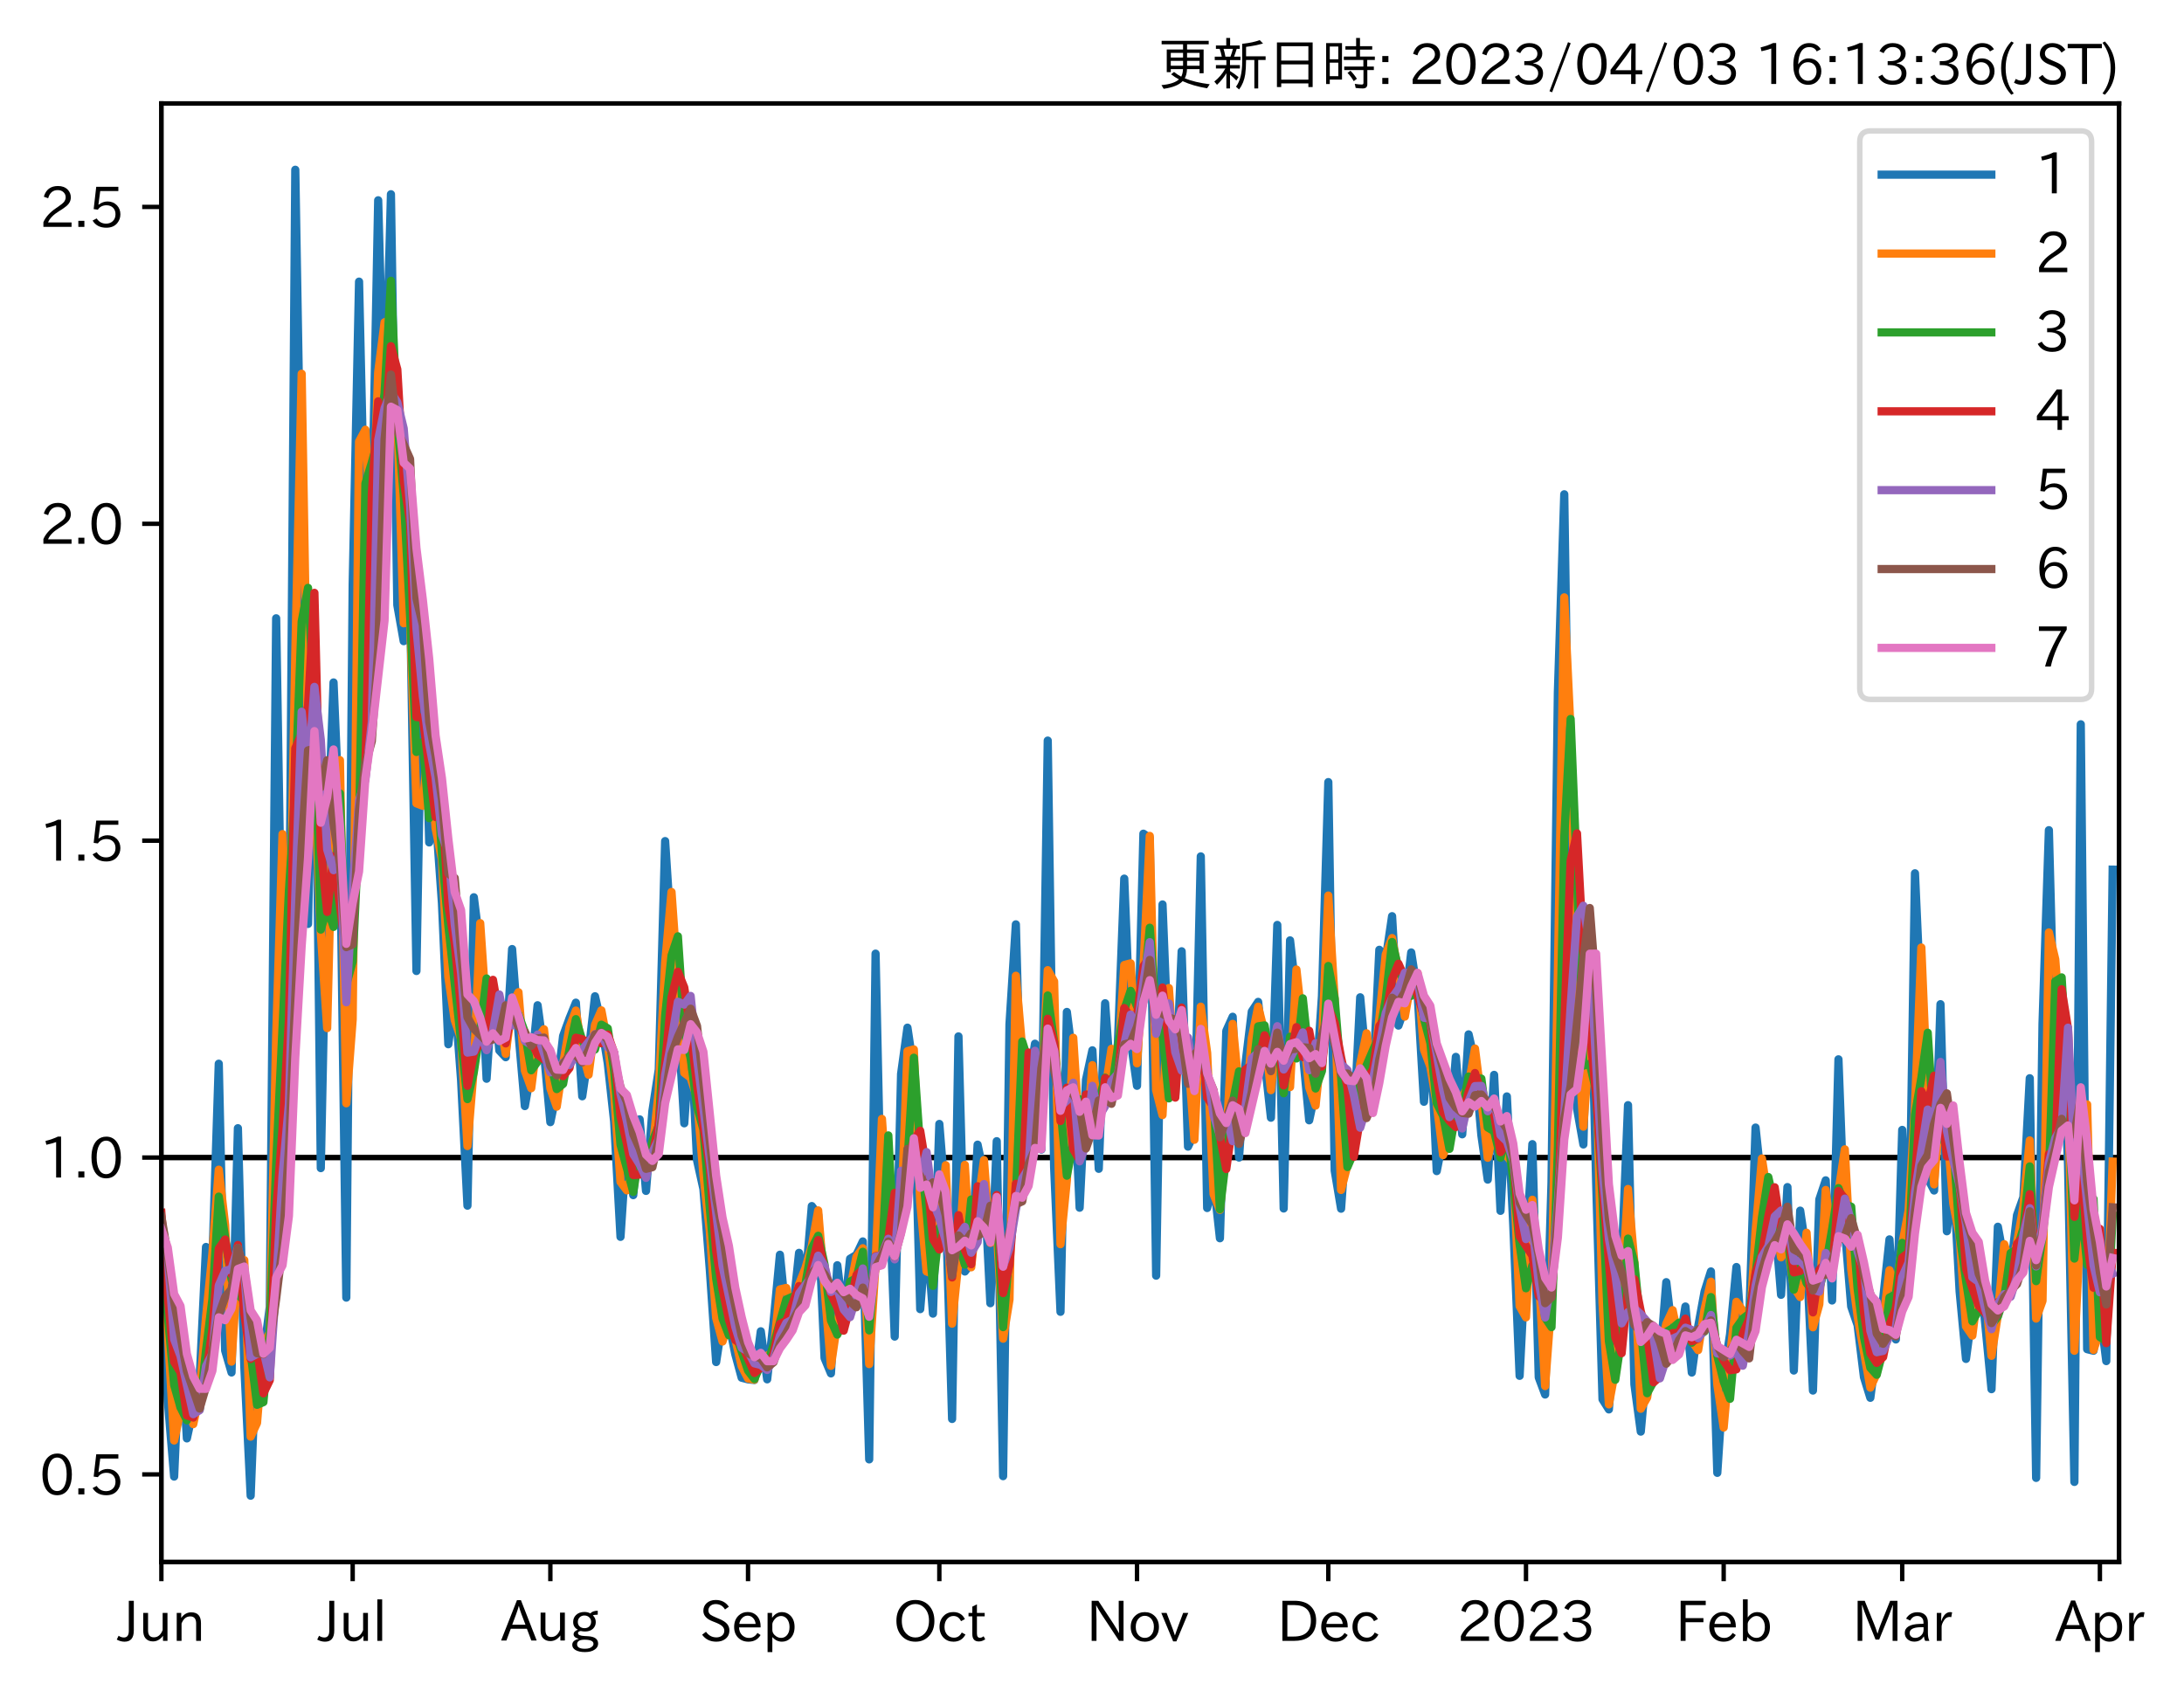 <?xml version="1.0" encoding="utf-8" standalone="no"?>
<!DOCTYPE svg PUBLIC "-//W3C//DTD SVG 1.1//EN"
  "http://www.w3.org/Graphics/SVG/1.1/DTD/svg11.dtd">
<svg xmlns:xlink="http://www.w3.org/1999/xlink" width="398.411pt" height="308.582pt" viewBox="0 0 398.411 308.582" xmlns="http://www.w3.org/2000/svg" version="1.1">
 <defs>
  <style type="text/css">*{stroke-linejoin: round; stroke-linecap: butt}</style>
 </defs>
 <g id="figure_1">
  <g id="patch_1">
   <path d="M 0 308.582 
L 398.411 308.582 
L 398.411 0 
L 0 0 
z
" style="fill: #ffffff"/>
  </g>
  <g id="axes_1">
   <g id="patch_2">
    <path d="M 29.439 284.991 
L 386.559 284.991 
L 386.559 18.879 
L 29.439 18.879 
z
" style="fill: #ffffff"/>
   </g>
   <g id="line2d_1">
    <path d="M 29.439 211.199 
L 386.559 211.199 
" clip-path="url(#p53f29f3cee)" style="fill: none; stroke: #000000; stroke-linecap: square"/>
   </g>
   <g id="matplotlib.axis_1">
    <g id="xtick_1">
     <g id="line2d_2">
      <defs>
       <path id="m0b2e5f72a7" d="M 0 0 
L 0 3.5 
" style="stroke: #000000; stroke-width: 0.8"/>
      </defs>
      <g>
       <use xlink:href="#m0b2e5f72a7" x="29.439" y="284.991" style="stroke: #000000; stroke-width: 0.8"/>
      </g>
     </g>
     <g id="text_1">
      <!-- Jun -->
      <g transform="translate(21.499 299.482) scale(0.1 -0.1)">
       <defs>
        <path id="IPAexGothic-4a" d="M 1819 4634 
L 1819 1234 
Q 1819 -31 763 -31 
Q 303 -31 -125 209 
L 84 644 
Q 378 447 694 447 
Q 1250 447 1250 1203 
L 1250 4634 
L 1819 4634 
z
" transform="scale(0.016)"/>
        <path id="IPAexGothic-75" d="M 3284 63 
L 2772 63 
L 2772 644 
Q 2300 0 1625 0 
Q 1072 0 763 375 
Q 519 678 519 1241 
L 519 3250 
L 1069 3250 
L 1069 1259 
Q 1069 466 1734 466 
Q 2406 466 2734 1291 
L 2734 3250 
L 3284 3250 
L 3284 63 
z
" transform="scale(0.016)"/>
        <path id="IPAexGothic-6e" d="M 3328 63 
L 2778 63 
L 2778 2041 
Q 2778 2853 2106 2853 
Q 1428 2853 1113 2041 
L 1113 63 
L 563 63 
L 563 3250 
L 1075 3250 
L 1075 2675 
Q 1525 3316 2222 3316 
Q 3328 3316 3328 2072 
L 3328 63 
z
" transform="scale(0.016)"/>
       </defs>
       <use xlink:href="#IPAexGothic-4a"/>
       <use xlink:href="#IPAexGothic-75" x="37.988"/>
       <use xlink:href="#IPAexGothic-6e" x="98.389"/>
      </g>
     </g>
    </g>
    <g id="xtick_2">
     <g id="line2d_3">
      <g>
       <use xlink:href="#m0b2e5f72a7" x="64.337" y="284.991" style="stroke: #000000; stroke-width: 0.8"/>
      </g>
     </g>
     <g id="text_2">
      <!-- Jul -->
      <g transform="translate(58.067 299.482) scale(0.1 -0.1)">
       <defs>
        <path id="IPAexGothic-6c" d="M 1131 63 
L 581 63 
L 581 4794 
L 1131 4794 
L 1131 63 
z
" transform="scale(0.016)"/>
       </defs>
       <use xlink:href="#IPAexGothic-4a"/>
       <use xlink:href="#IPAexGothic-75" x="37.988"/>
       <use xlink:href="#IPAexGothic-6c" x="98.389"/>
      </g>
     </g>
    </g>
    <g id="xtick_3">
     <g id="line2d_4">
      <g>
       <use xlink:href="#m0b2e5f72a7" x="100.398" y="284.991" style="stroke: #000000; stroke-width: 0.8"/>
      </g>
     </g>
     <g id="text_3">
      <!-- Aug -->
      <g transform="translate(91.416 299.424) scale(0.1 -0.1)">
       <defs>
        <path id="IPAexGothic-41" d="M 4056 63 
L 3444 63 
L 2938 1409 
L 1100 1409 
L 603 63 
L -6 63 
L 1806 4666 
L 2259 4666 
L 4056 63 
z
M 2778 1863 
L 2316 3078 
Q 2125 3588 2028 4000 
L 2009 4000 
Q 1897 3563 1716 3078 
L 1263 1863 
L 2778 1863 
z
" transform="scale(0.016)"/>
        <path id="IPAexGothic-67" d="M 1331 1150 
Q 1006 1122 1006 900 
Q 1006 613 1763 575 
L 2131 556 
Q 3303 497 3303 -294 
Q 3303 -700 2925 -959 
Q 2519 -1253 1794 -1253 
Q 1138 -1253 738 -1028 
Q 353 -809 353 -428 
Q 353 84 1075 247 
L 1075 269 
Q 506 413 506 778 
Q 506 1116 994 1297 
Q 456 1575 456 2181 
Q 456 2650 769 2963 
Q 1128 3322 1738 3322 
Q 2125 3322 2422 3153 
Q 2650 3453 3259 3463 
L 3259 3013 
Q 2838 3003 2703 2938 
Q 3034 2613 3034 2169 
Q 3034 1728 2734 1425 
Q 2400 1094 1813 1094 
Q 1563 1094 1331 1150 
z
M 1734 2919 
Q 1409 2919 1197 2706 
Q 988 2497 988 2181 
Q 988 1872 1184 1684 
Q 1397 1472 1756 1472 
Q 2094 1472 2297 1678 
Q 2503 1881 2503 2203 
Q 2503 2497 2297 2700 
Q 2081 2919 1734 2919 
z
M 1753 159 
Q 903 159 903 -366 
Q 903 -875 1800 -875 
Q 2378 -875 2638 -606 
Q 2772 -481 2772 -313 
Q 2772 159 1753 159 
z
" transform="scale(0.016)"/>
       </defs>
       <use xlink:href="#IPAexGothic-41"/>
       <use xlink:href="#IPAexGothic-75" x="63.721"/>
       <use xlink:href="#IPAexGothic-67" x="124.121"/>
      </g>
     </g>
    </g>
    <g id="xtick_4">
     <g id="line2d_5">
      <g>
       <use xlink:href="#m0b2e5f72a7" x="136.459" y="284.991" style="stroke: #000000; stroke-width: 0.8"/>
      </g>
     </g>
     <g id="text_4">
      <!-- Sep -->
      <g transform="translate(127.584 299.482) scale(0.1 -0.1)">
       <defs>
        <path id="IPAexGothic-53" d="M 2919 3641 
Q 2563 4259 1853 4259 
Q 1453 4259 1213 4009 
Q 1028 3803 1028 3534 
Q 1028 3238 1266 3047 
Q 1444 2913 1984 2688 
L 2200 2597 
Q 2925 2306 3191 1953 
Q 3422 1644 3422 1259 
Q 3422 644 2969 288 
Q 2559 -31 1931 -31 
Q 881 -31 313 766 
L 753 1100 
Q 1203 459 1938 459 
Q 2288 459 2534 625 
Q 2841 847 2841 1216 
Q 2841 1503 2616 1728 
Q 2375 1959 1728 2206 
L 1541 2278 
Q 453 2694 453 3481 
Q 453 4006 806 4347 
Q 1203 4725 1863 4725 
Q 2841 4725 3359 3956 
L 2919 3641 
z
" transform="scale(0.016)"/>
        <path id="IPAexGothic-65" d="M 863 1594 
Q 891 1041 1209 722 
Q 1534 397 1997 397 
Q 2606 397 2963 966 
L 3322 728 
Q 2869 -31 1931 -31 
Q 1222 -31 766 422 
Q 306 884 306 1641 
Q 306 2444 788 2925 
Q 1216 3353 1856 3353 
Q 2459 3353 2866 2956 
Q 3322 2494 3322 1722 
L 3322 1594 
L 863 1594 
z
M 2756 1997 
Q 2709 2431 2450 2681 
Q 2194 2938 1844 2938 
Q 1438 2938 1150 2591 
Q 953 2356 894 1997 
L 2756 1997 
z
" transform="scale(0.016)"/>
        <path id="IPAexGothic-70" d="M 1075 2688 
Q 1525 3341 2206 3341 
Q 2769 3341 3172 2938 
Q 3641 2469 3641 1644 
Q 3641 841 3178 372 
Q 2775 -31 2200 -31 
Q 1569 -31 1106 497 
L 1106 -1216 
L 563 -1216 
L 563 3250 
L 1075 3250 
L 1075 2688 
z
M 1106 1950 
L 1106 1291 
Q 1106 897 1516 600 
Q 1791 403 2106 403 
Q 2469 403 2725 659 
Q 3066 997 3066 1631 
Q 3066 2200 2784 2559 
Q 2503 2900 2100 2900 
Q 1656 2900 1338 2484 
Q 1106 2184 1106 1950 
z
" transform="scale(0.016)"/>
       </defs>
       <use xlink:href="#IPAexGothic-53"/>
       <use xlink:href="#IPAexGothic-65" x="58.496"/>
       <use xlink:href="#IPAexGothic-70" x="115.381"/>
      </g>
     </g>
    </g>
    <g id="xtick_5">
     <g id="line2d_6">
      <g>
       <use xlink:href="#m0b2e5f72a7" x="171.356" y="284.991" style="stroke: #000000; stroke-width: 0.8"/>
      </g>
     </g>
     <g id="text_5">
      <!-- Oct -->
      <g transform="translate(162.921 299.482) scale(0.1 -0.1)">
       <defs>
        <path id="IPAexGothic-4f" d="M 2541 4725 
Q 3456 4725 4044 4138 
Q 4709 3472 4709 2331 
Q 4709 1219 4031 550 
Q 3450 -31 2541 -31 
Q 1638 -31 1056 550 
Q 378 1219 378 2356 
Q 378 3469 1044 4138 
Q 1631 4725 2541 4725 
z
M 2541 4266 
Q 1953 4266 1531 3844 
Q 994 3303 994 2350 
Q 994 1391 1531 863 
Q 1947 447 2541 447 
Q 3131 447 3556 863 
Q 4094 1400 4094 2375 
Q 4094 3297 3550 3844 
Q 3138 4266 2541 4266 
z
" transform="scale(0.016)"/>
        <path id="IPAexGothic-63" d="M 3269 784 
Q 2834 -31 1900 -31 
Q 1228 -31 788 409 
Q 313 891 313 1663 
Q 313 2428 788 2913 
Q 1222 3347 1881 3347 
Q 2813 3347 3206 2541 
L 2763 2309 
Q 2484 2900 1900 2900 
Q 1516 2900 1234 2619 
Q 881 2266 881 1650 
Q 881 1069 1222 728 
Q 1522 428 1956 428 
Q 2547 428 2847 1016 
L 3269 784 
z
" transform="scale(0.016)"/>
        <path id="IPAexGothic-74" d="M 2125 241 
Q 1769 -6 1397 -6 
Q 653 -6 653 831 
L 653 2859 
L 219 2859 
L 219 3250 
L 653 3250 
L 653 3966 
L 1178 4228 
L 1178 3250 
L 2063 3250 
L 2063 2859 
L 1178 2859 
L 1178 906 
Q 1178 416 1513 416 
Q 1738 416 1941 588 
L 2125 241 
z
" transform="scale(0.016)"/>
       </defs>
       <use xlink:href="#IPAexGothic-4f"/>
       <use xlink:href="#IPAexGothic-63" x="79.688"/>
       <use xlink:href="#IPAexGothic-74" x="134.082"/>
      </g>
     </g>
    </g>
    <g id="xtick_6">
     <g id="line2d_7">
      <g>
       <use xlink:href="#m0b2e5f72a7" x="207.417" y="284.991" style="stroke: #000000; stroke-width: 0.8"/>
      </g>
     </g>
     <g id="text_6">
      <!-- Nov -->
      <g transform="translate(198.169 299.482) scale(0.1 -0.1)">
       <defs>
        <path id="IPAexGothic-4e" d="M 4244 63 
L 3731 63 
L 1697 3150 
Q 1466 3500 1141 4097 
L 1116 4097 
L 1128 3797 
Q 1159 2803 1159 2469 
L 1159 63 
L 609 63 
L 609 4634 
L 1366 4634 
L 3113 1978 
Q 3453 1447 3713 966 
L 3738 966 
Q 3694 1897 3694 2469 
L 3694 4634 
L 4244 4634 
L 4244 63 
z
" transform="scale(0.016)"/>
        <path id="IPAexGothic-6f" d="M 1919 3341 
Q 2594 3341 3056 2888 
Q 3531 2413 3531 1638 
Q 3531 888 3066 422 
Q 2609 -31 1919 -31 
Q 1228 -31 781 416 
Q 313 881 313 1656 
Q 313 2413 788 2888 
Q 1241 3341 1919 3341 
z
M 1919 2919 
Q 1519 2919 1241 2631 
Q 888 2278 888 1650 
Q 888 1031 1234 684 
Q 1516 403 1919 403 
Q 2331 403 2609 691 
Q 2956 1038 2956 1672 
Q 2956 2269 2603 2631 
Q 2316 2919 1919 2919 
z
" transform="scale(0.016)"/>
        <path id="IPAexGothic-76" d="M 3103 3250 
L 1747 6 
L 1375 6 
L 25 3250 
L 628 3250 
L 1338 1388 
L 1522 844 
L 1569 703 
L 1588 703 
Q 1641 884 1822 1388 
L 2516 3250 
L 3103 3250 
z
" transform="scale(0.016)"/>
       </defs>
       <use xlink:href="#IPAexGothic-4e"/>
       <use xlink:href="#IPAexGothic-6f" x="75.977"/>
       <use xlink:href="#IPAexGothic-76" x="136.377"/>
      </g>
     </g>
    </g>
    <g id="xtick_7">
     <g id="line2d_8">
      <g>
       <use xlink:href="#m0b2e5f72a7" x="242.315" y="284.991" style="stroke: #000000; stroke-width: 0.8"/>
      </g>
     </g>
     <g id="text_7">
      <!-- Dec -->
      <g transform="translate(232.967 299.482) scale(0.1 -0.1)">
       <defs>
        <path id="IPAexGothic-44" d="M 609 4634 
L 1984 4634 
Q 3159 4634 3791 4050 
Q 4456 3444 4456 2356 
Q 4456 1047 3516 441 
Q 2925 63 1941 63 
L 609 63 
L 609 4634 
z
M 1172 556 
L 1894 556 
Q 3853 556 3853 2356 
Q 3853 4147 1928 4147 
L 1172 4147 
L 1172 556 
z
" transform="scale(0.016)"/>
       </defs>
       <use xlink:href="#IPAexGothic-44"/>
       <use xlink:href="#IPAexGothic-65" x="75.684"/>
       <use xlink:href="#IPAexGothic-63" x="132.568"/>
      </g>
     </g>
    </g>
    <g id="xtick_8">
     <g id="line2d_9">
      <g>
       <use xlink:href="#m0b2e5f72a7" x="278.376" y="284.991" style="stroke: #000000; stroke-width: 0.8"/>
      </g>
     </g>
     <g id="text_8">
      <!-- 2023 -->
      <g transform="translate(265.779 299.482) scale(0.1 -0.1)">
       <defs>
        <path id="IPAexGothic-32" d="M 3659 63 
L 447 63 
L 447 594 
Q 825 1475 1894 2203 
L 2072 2322 
Q 2619 2697 2791 2906 
Q 2988 3153 2988 3444 
Q 2988 3772 2756 4003 
Q 2500 4259 2084 4259 
Q 1250 4259 991 3328 
L 497 3506 
Q 853 4725 2116 4725 
Q 2806 4725 3216 4316 
Q 3575 3947 3575 3425 
Q 3575 3038 3344 2722 
Q 3131 2416 2366 1938 
L 2231 1856 
Q 1256 1253 978 569 
L 3659 569 
L 3659 63 
z
" transform="scale(0.016)"/>
        <path id="IPAexGothic-30" d="M 2038 4725 
Q 2881 4725 3334 3944 
Q 3694 3325 3694 2344 
Q 3694 1372 3334 741 
Q 2888 -31 2016 -31 
Q 1147 -31 700 741 
Q 341 1372 341 2350 
Q 341 3713 1000 4334 
Q 1419 4725 2038 4725 
z
M 2016 4266 
Q 1516 4266 1228 3759 
Q 934 3247 934 2344 
Q 934 1456 1222 947 
Q 1513 447 2016 447 
Q 2619 447 2909 1153 
Q 3100 1622 3100 2375 
Q 3100 3256 2806 3759 
Q 2509 4266 2016 4266 
z
" transform="scale(0.016)"/>
        <path id="IPAexGothic-33" d="M 2381 2419 
Q 3506 2216 3506 1278 
Q 3506 716 3128 356 
Q 2709 -31 1944 -31 
Q 797 -31 288 881 
L 756 1131 
Q 1109 441 1938 441 
Q 2425 441 2694 691 
Q 2950 928 2950 1291 
Q 2950 1719 2566 1978 
Q 2216 2213 1644 2213 
L 1363 2213 
L 1363 2669 
L 1656 2669 
Q 2231 2669 2534 2888 
Q 2859 3119 2859 3509 
Q 2859 3934 2494 4138 
Q 2259 4278 1931 4278 
Q 1238 4278 903 3578 
L 434 3803 
Q 897 4725 1938 4725 
Q 2597 4725 3006 4394 
Q 3416 4069 3416 3534 
Q 3416 3028 3019 2706 
Q 2763 2500 2381 2444 
L 2381 2419 
z
" transform="scale(0.016)"/>
       </defs>
       <use xlink:href="#IPAexGothic-32"/>
       <use xlink:href="#IPAexGothic-30" x="62.988"/>
       <use xlink:href="#IPAexGothic-32" x="125.977"/>
       <use xlink:href="#IPAexGothic-33" x="188.965"/>
      </g>
     </g>
    </g>
    <g id="xtick_9">
     <g id="line2d_10">
      <g>
       <use xlink:href="#m0b2e5f72a7" x="314.437" y="284.991" style="stroke: #000000; stroke-width: 0.8"/>
      </g>
     </g>
     <g id="text_9">
      <!-- Feb -->
      <g transform="translate(305.614 299.482) scale(0.1 -0.1)">
       <defs>
        <path id="IPAexGothic-46" d="M 3469 4141 
L 1172 4141 
L 1172 2656 
L 3206 2656 
L 3206 2188 
L 1172 2188 
L 1172 63 
L 609 63 
L 609 4634 
L 3469 4634 
L 3469 4141 
z
" transform="scale(0.016)"/>
        <path id="IPAexGothic-62" d="M 1125 2731 
Q 1550 3341 2219 3341 
Q 2788 3341 3191 2938 
Q 3659 2469 3659 1644 
Q 3659 838 3191 372 
Q 2788 -31 2206 -31 
Q 1559 -31 1088 516 
L 1009 44 
L 581 44 
L 581 4794 
L 1125 4794 
L 1125 2731 
z
M 1125 1997 
L 1125 1253 
Q 1125 888 1528 600 
Q 1803 403 2119 403 
Q 2488 403 2744 659 
Q 3084 1009 3084 1631 
Q 3084 2194 2803 2553 
Q 2525 2900 2125 2900 
Q 1759 2900 1438 2578 
Q 1125 2266 1125 1997 
z
" transform="scale(0.016)"/>
       </defs>
       <use xlink:href="#IPAexGothic-46"/>
       <use xlink:href="#IPAexGothic-65" x="57.178"/>
       <use xlink:href="#IPAexGothic-62" x="114.062"/>
      </g>
     </g>
    </g>
    <g id="xtick_10">
     <g id="line2d_11">
      <g>
       <use xlink:href="#m0b2e5f72a7" x="347.008" y="284.991" style="stroke: #000000; stroke-width: 0.8"/>
      </g>
     </g>
     <g id="text_10">
      <!-- Mar -->
      <g transform="translate(337.899 299.482) scale(0.1 -0.1)">
       <defs>
        <path id="IPAexGothic-4d" d="M 5147 63 
L 4597 63 
L 4597 2534 
Q 4597 3281 4634 4134 
L 4609 4134 
Q 4356 3409 4066 2675 
L 3066 209 
L 2650 209 
L 1641 2725 
Q 1328 3506 1128 4141 
L 1103 4141 
Q 1141 3131 1141 2553 
L 1141 63 
L 609 63 
L 609 4634 
L 1416 4634 
L 2503 1944 
Q 2697 1472 2869 906 
L 2888 906 
Q 3028 1416 3234 1931 
L 4316 4634 
L 5147 4634 
L 5147 63 
z
" transform="scale(0.016)"/>
        <path id="IPAexGothic-61" d="M 3156 63 
L 2672 63 
Q 2559 303 2531 556 
L 2509 556 
Q 2147 -25 1428 -25 
Q 934 -25 622 288 
Q 347 563 347 959 
Q 347 1947 2050 1997 
L 2478 2009 
L 2478 2175 
Q 2478 2509 2288 2700 
Q 2088 2900 1775 2900 
Q 1238 2900 969 2378 
L 494 2597 
Q 938 3328 1788 3328 
Q 2375 3328 2691 3000 
Q 2984 2706 2984 2169 
L 2984 997 
Q 2984 400 3156 63 
z
M 2491 1625 
L 2141 1619 
Q 903 1591 903 953 
Q 903 728 1050 581 
Q 1231 403 1525 403 
Q 1934 403 2234 703 
Q 2491 969 2491 1344 
L 2491 1625 
z
" transform="scale(0.016)"/>
        <path id="IPAexGothic-72" d="M 2309 3316 
L 2213 2769 
Q 2106 2791 2022 2791 
Q 1653 2791 1413 2444 
Q 1113 2006 1113 1675 
L 1113 63 
L 563 63 
L 563 3250 
L 1081 3250 
L 1056 2303 
L 1069 2303 
Q 1422 3341 2097 3341 
Q 2206 3341 2309 3316 
z
" transform="scale(0.016)"/>
       </defs>
       <use xlink:href="#IPAexGothic-4d"/>
       <use xlink:href="#IPAexGothic-61" x="90.186"/>
       <use xlink:href="#IPAexGothic-72" x="145.166"/>
      </g>
     </g>
    </g>
    <g id="xtick_11">
     <g id="line2d_12">
      <g>
       <use xlink:href="#m0b2e5f72a7" x="383.069" y="284.991" style="stroke: #000000; stroke-width: 0.8"/>
      </g>
     </g>
     <g id="text_11">
      <!-- Apr -->
      <g transform="translate(374.927 299.482) scale(0.1 -0.1)">
       <use xlink:href="#IPAexGothic-41"/>
       <use xlink:href="#IPAexGothic-70" x="63.721"/>
       <use xlink:href="#IPAexGothic-72" x="125.83"/>
      </g>
     </g>
    </g>
   </g>
   <g id="matplotlib.axis_2">
    <g id="ytick_1">
     <g id="line2d_13">
      <defs>
       <path id="mb3e471f225" d="M 0 0 
L -3.5 0 
" style="stroke: #000000; stroke-width: 0.8"/>
      </defs>
      <g>
       <use xlink:href="#mb3e471f225" x="29.439" y="269.015" style="stroke: #000000; stroke-width: 0.8"/>
      </g>
     </g>
     <g id="text_12">
      <!-- 0.5 -->
      <g transform="translate(7.2 272.76) scale(0.1 -0.1)">
       <defs>
        <path id="IPAexGothic-2e" d="M 1184 63 
L 494 63 
L 494 753 
L 1184 753 
L 1184 63 
z
" transform="scale(0.016)"/>
        <path id="IPAexGothic-35" d="M 1178 2603 
Q 1634 2963 2172 2963 
Q 2816 2963 3241 2528 
Q 3638 2113 3638 1497 
Q 3638 938 3297 513 
Q 2869 -31 2031 -31 
Q 959 -31 469 784 
L 938 1028 
Q 1309 434 2013 434 
Q 2466 434 2769 716 
Q 3081 1013 3081 1503 
Q 3081 1966 2806 2241 
Q 2519 2528 2056 2528 
Q 1406 2528 1072 2028 
L 591 2091 
L 884 4634 
L 3406 4634 
L 3406 4153 
L 1341 4153 
L 1134 2603 
L 1178 2603 
z
" transform="scale(0.016)"/>
       </defs>
       <use xlink:href="#IPAexGothic-30"/>
       <use xlink:href="#IPAexGothic-2e" x="62.988"/>
       <use xlink:href="#IPAexGothic-35" x="89.404"/>
      </g>
     </g>
    </g>
    <g id="ytick_2">
     <g id="line2d_14">
      <g>
       <use xlink:href="#mb3e471f225" x="29.439" y="211.199" style="stroke: #000000; stroke-width: 0.8"/>
      </g>
     </g>
     <g id="text_13">
      <!-- 1.0 -->
      <g transform="translate(7.2 214.944) scale(0.1 -0.1)">
       <defs>
        <path id="IPAexGothic-31" d="M 2463 63 
L 1900 63 
L 1900 4103 
Q 1372 3922 788 3797 
L 684 4231 
Q 1519 4441 2106 4731 
L 2463 4731 
L 2463 63 
z
" transform="scale(0.016)"/>
       </defs>
       <use xlink:href="#IPAexGothic-31"/>
       <use xlink:href="#IPAexGothic-2e" x="62.988"/>
       <use xlink:href="#IPAexGothic-30" x="89.404"/>
      </g>
     </g>
    </g>
    <g id="ytick_3">
     <g id="line2d_15">
      <g>
       <use xlink:href="#mb3e471f225" x="29.439" y="153.383" style="stroke: #000000; stroke-width: 0.8"/>
      </g>
     </g>
     <g id="text_14">
      <!-- 1.5 -->
      <g transform="translate(7.2 157.129) scale(0.1 -0.1)">
       <use xlink:href="#IPAexGothic-31"/>
       <use xlink:href="#IPAexGothic-2e" x="62.988"/>
       <use xlink:href="#IPAexGothic-35" x="89.404"/>
      </g>
     </g>
    </g>
    <g id="ytick_4">
     <g id="line2d_16">
      <g>
       <use xlink:href="#mb3e471f225" x="29.439" y="95.568" style="stroke: #000000; stroke-width: 0.8"/>
      </g>
     </g>
     <g id="text_15">
      <!-- 2.0 -->
      <g transform="translate(7.2 99.313) scale(0.1 -0.1)">
       <use xlink:href="#IPAexGothic-32"/>
       <use xlink:href="#IPAexGothic-2e" x="62.988"/>
       <use xlink:href="#IPAexGothic-30" x="89.404"/>
      </g>
     </g>
    </g>
    <g id="ytick_5">
     <g id="line2d_17">
      <g>
       <use xlink:href="#mb3e471f225" x="29.439" y="37.752" style="stroke: #000000; stroke-width: 0.8"/>
      </g>
     </g>
     <g id="text_16">
      <!-- 2.5 -->
      <g transform="translate(7.2 41.498) scale(0.1 -0.1)">
       <use xlink:href="#IPAexGothic-32"/>
       <use xlink:href="#IPAexGothic-2e" x="62.988"/>
       <use xlink:href="#IPAexGothic-35" x="89.404"/>
      </g>
     </g>
    </g>
   </g>
   <g id="line2d_18">
    <path d="M 29.439 227.412 
L 30.602 255.472 
L 31.766 269.406 
L 32.929 242.946 
L 34.092 262.441 
L 36.419 251.639 
L 37.582 227.515 
L 38.745 229.941 
L 39.908 194.078 
L 41.072 246.404 
L 42.235 250.412 
L 43.398 205.847 
L 44.561 249.191 
L 45.725 272.895 
L 46.888 243.091 
L 48.051 247.56 
L 49.214 238.429 
L 50.378 112.81 
L 51.541 184.323 
L 52.704 181.499 
L 53.867 30.975 
L 56.194 168.571 
L 57.357 110.868 
L 58.52 213.126 
L 59.684 156.294 
L 60.847 124.518 
L 62.01 151.875 
L 63.174 236.752 
L 64.337 106.655 
L 65.5 51.387 
L 66.663 102.788 
L 67.827 95.926 
L 68.99 36.543 
L 70.153 79.378 
L 71.316 35.44 
L 72.48 110.397 
L 73.643 116.98 
L 74.806 109.726 
L 75.969 177.161 
L 77.133 110.815 
L 78.296 153.702 
L 79.459 148.461 
L 80.622 164.812 
L 81.786 190.526 
L 82.949 181.526 
L 84.112 197.097 
L 85.275 219.977 
L 86.439 163.71 
L 87.602 173.022 
L 88.765 196.818 
L 89.928 179.527 
L 91.092 191.661 
L 92.255 192.888 
L 93.418 173.159 
L 94.581 188.502 
L 95.745 201.809 
L 96.908 195.198 
L 98.071 183.412 
L 99.235 192.047 
L 100.398 204.738 
L 101.561 199.026 
L 102.724 189.017 
L 103.888 185.81 
L 105.051 182.942 
L 106.214 200.02 
L 107.377 192.032 
L 108.541 181.775 
L 109.704 186.871 
L 110.867 193.984 
L 112.03 204.601 
L 113.194 225.669 
L 114.357 207.99 
L 115.52 218.057 
L 116.683 204.233 
L 117.847 217.282 
L 119.01 202.721 
L 120.173 195.142 
L 121.336 153.461 
L 122.5 171.531 
L 123.663 185.829 
L 124.826 204.95 
L 125.989 187.736 
L 127.153 211.671 
L 128.316 216.921 
L 129.479 231.588 
L 130.642 248.51 
L 131.806 240.826 
L 132.969 241.3 
L 134.132 247.073 
L 135.295 251.368 
L 136.459 251.669 
L 137.622 251.785 
L 138.785 242.9 
L 139.949 251.663 
L 141.112 241.186 
L 142.275 228.93 
L 143.438 240.67 
L 144.602 239.69 
L 145.765 228.587 
L 146.928 234.115 
L 148.091 220.054 
L 149.255 221.634 
L 150.418 247.789 
L 151.581 250.578 
L 152.744 230.848 
L 153.908 240.571 
L 155.071 229.668 
L 156.234 228.965 
L 157.397 226.507 
L 158.561 266.268 
L 159.724 173.995 
L 160.887 228.352 
L 162.05 212.968 
L 163.214 243.864 
L 164.377 195.951 
L 165.54 187.501 
L 166.703 195.33 
L 167.867 238.856 
L 169.03 224.564 
L 170.193 239.675 
L 171.356 205.067 
L 172.52 219.658 
L 173.683 258.894 
L 174.846 189.096 
L 176.009 231.989 
L 177.173 230.452 
L 178.336 208.849 
L 179.499 214.413 
L 180.663 237.775 
L 181.826 208.216 
L 182.989 269.329 
L 184.152 186.857 
L 185.316 168.653 
L 186.479 211.199 
L 187.642 197.903 
L 188.805 190.428 
L 189.969 209.746 
L 191.132 135.124 
L 192.295 212.926 
L 193.458 239.344 
L 194.622 184.632 
L 195.785 193.893 
L 196.948 220.352 
L 198.111 197.002 
L 199.275 191.634 
L 200.438 213.254 
L 201.601 183.049 
L 202.764 199.198 
L 203.928 190.347 
L 205.091 160.31 
L 206.254 189.784 
L 207.417 198.104 
L 208.581 152.111 
L 209.744 152.92 
L 210.907 232.748 
L 212.07 165.024 
L 213.234 194.086 
L 214.397 199.838 
L 215.56 173.565 
L 216.723 209.205 
L 217.887 206.691 
L 219.05 156.25 
L 220.213 220.403 
L 221.377 215.285 
L 222.54 225.924 
L 223.703 188.099 
L 224.866 185.512 
L 226.03 211.199 
L 227.193 194.16 
L 228.356 184.552 
L 229.519 182.799 
L 231.846 203.93 
L 233.009 168.757 
L 234.172 220.491 
L 235.336 171.577 
L 237.662 192.116 
L 238.825 204.403 
L 239.989 198.988 
L 241.152 181.777 
L 242.315 142.697 
L 243.478 213.581 
L 244.642 220.53 
L 245.805 204.081 
L 246.968 205.292 
L 248.131 181.962 
L 249.295 194.794 
L 250.458 197.433 
L 251.621 173.296 
L 252.784 175.045 
L 253.948 167.162 
L 255.111 187.121 
L 256.274 183.834 
L 257.437 173.778 
L 258.601 181.239 
L 259.764 201.02 
L 260.927 187.829 
L 262.091 213.669 
L 263.254 207.769 
L 264.417 207.295 
L 265.58 192.832 
L 266.744 206.958 
L 267.907 188.728 
L 269.07 193.851 
L 270.233 207.103 
L 271.397 215.224 
L 272.56 196.114 
L 273.723 220.92 
L 274.886 200.047 
L 276.05 223.444 
L 277.213 251.025 
L 278.376 228.181 
L 279.539 208.755 
L 280.703 251.311 
L 281.866 254.432 
L 283.029 215.743 
L 284.192 126.299 
L 285.356 90.185 
L 286.519 169.011 
L 287.682 202.233 
L 288.845 208.81 
L 290.009 167.736 
L 291.172 215.685 
L 292.335 255.305 
L 293.498 257.151 
L 294.662 241.911 
L 295.825 230.364 
L 296.988 201.639 
L 298.152 252.591 
L 299.315 261.203 
L 300.478 248.191 
L 301.641 245.888 
L 302.805 248.529 
L 303.968 233.938 
L 305.131 243.874 
L 306.294 245.699 
L 307.458 238.379 
L 308.621 250.422 
L 309.784 242.025 
L 310.947 235.68 
L 312.111 231.978 
L 313.274 268.726 
L 314.437 251.01 
L 315.6 243.448 
L 316.764 231.174 
L 317.927 246.471 
L 319.09 240.806 
L 320.253 205.73 
L 321.417 216.742 
L 322.58 221.239 
L 323.743 222.05 
L 324.906 236.244 
L 326.07 216.588 
L 327.233 250.057 
L 328.396 220.887 
L 329.559 228.8 
L 330.723 253.713 
L 331.886 218.851 
L 333.049 215.358 
L 334.212 237.28 
L 335.376 193.279 
L 336.539 224.105 
L 337.702 238.38 
L 338.866 241.772 
L 340.029 251.27 
L 341.192 255.032 
L 343.519 237.066 
L 344.682 226.13 
L 345.845 244.387 
L 347.008 206.158 
L 348.172 233.766 
L 349.335 159.337 
L 350.498 185.328 
L 351.661 214.963 
L 352.825 217.212 
L 353.988 183.218 
L 355.151 224.646 
L 356.314 214.214 
L 357.478 235.629 
L 358.641 247.937 
L 359.804 239.212 
L 360.967 229.202 
L 363.294 253.458 
L 364.457 223.824 
L 365.62 230.111 
L 366.784 231.751 
L 367.947 221.725 
L 369.11 218.439 
L 370.273 196.729 
L 371.437 269.645 
L 372.6 186.806 
L 373.763 151.47 
L 374.926 195.417 
L 376.09 184.718 
L 377.253 212.362 
L 378.416 270.381 
L 379.58 132.149 
L 380.743 246.159 
L 381.906 246.446 
L 383.069 239.006 
L 384.233 248.336 
L 385.396 158.671 
L 385.396 158.671 
" clip-path="url(#p53f29f3cee)" style="fill: none; stroke: #1f77b4; stroke-width: 1.5; stroke-linecap: square"/>
   </g>
   <g id="line2d_19">
    <path d="M 29.439 230.93 
L 30.602 242.602 
L 31.766 262.817 
L 32.929 257.426 
L 34.092 253.337 
L 35.255 259.836 
L 36.419 254.434 
L 37.582 240.415 
L 38.745 228.735 
L 39.908 213.418 
L 41.072 223.502 
L 42.235 248.433 
L 43.398 230.677 
L 44.561 229.913 
L 45.725 262.12 
L 46.888 259.625 
L 48.051 245.356 
L 49.214 243.119 
L 50.378 189.282 
L 51.541 152.19 
L 52.704 182.918 
L 53.867 119.473 
L 55.031 68.197 
L 56.194 137.67 
L 57.357 141.957 
L 58.52 170.127 
L 59.684 187.58 
L 60.847 141.084 
L 62.01 138.693 
L 63.174 201.293 
L 64.337 186 
L 65.5 80.567 
L 66.663 78.414 
L 67.827 99.383 
L 68.99 67.932 
L 70.153 58.815 
L 71.316 58.306 
L 72.48 75.699 
L 73.643 113.714 
L 74.806 113.384 
L 75.969 146.57 
L 77.133 147.022 
L 78.296 133.444 
L 79.459 151.101 
L 80.622 156.833 
L 81.786 178.224 
L 82.949 186.098 
L 84.112 189.532 
L 85.275 209.091 
L 86.439 194.808 
L 87.602 168.435 
L 88.765 185.419 
L 89.928 188.442 
L 91.092 185.725 
L 92.255 192.276 
L 93.418 183.362 
L 94.581 181.032 
L 95.745 195.324 
L 96.908 198.546 
L 98.071 189.431 
L 99.235 187.797 
L 100.398 198.549 
L 101.561 201.914 
L 102.724 194.115 
L 103.888 187.422 
L 105.051 184.383 
L 106.214 191.751 
L 107.377 196.087 
L 108.541 186.998 
L 109.704 184.346 
L 110.867 190.474 
L 112.03 199.403 
L 113.194 215.633 
L 114.357 217.185 
L 115.52 213.135 
L 116.683 211.352 
L 117.847 210.941 
L 119.01 210.229 
L 120.173 198.987 
L 121.336 175.732 
L 122.5 162.745 
L 124.826 195.738 
L 125.989 196.627 
L 127.153 200.268 
L 128.316 214.327 
L 129.479 224.517 
L 130.642 240.462 
L 131.806 244.758 
L 132.969 241.063 
L 134.132 244.236 
L 135.295 249.25 
L 136.459 251.519 
L 137.622 251.727 
L 138.785 247.467 
L 139.949 247.402 
L 141.112 246.596 
L 142.275 235.263 
L 143.438 234.987 
L 144.602 240.182 
L 145.765 234.305 
L 146.928 231.391 
L 148.091 227.332 
L 149.255 220.847 
L 151.581 249.196 
L 152.744 241.28 
L 153.908 235.839 
L 155.071 235.282 
L 156.234 229.317 
L 157.397 227.744 
L 158.561 248.883 
L 159.724 230.621 
L 160.887 204.148 
L 162.05 220.939 
L 163.214 229.636 
L 164.377 222.626 
L 165.54 191.792 
L 166.703 191.472 
L 167.867 219.272 
L 169.03 231.979 
L 170.193 232.421 
L 171.356 223.814 
L 172.52 212.595 
L 173.683 241.502 
L 174.846 230.098 
L 176.009 212.537 
L 177.173 231.223 
L 178.336 220.196 
L 179.499 211.665 
L 180.663 226.774 
L 181.826 224.053 
L 182.989 244.244 
L 184.152 237.116 
L 185.316 178.033 
L 187.642 204.732 
L 188.805 194.218 
L 189.969 200.456 
L 191.132 177.011 
L 192.295 179.06 
L 193.458 227.005 
L 194.622 215.294 
L 195.785 189.34 
L 196.948 207.855 
L 198.111 209.255 
L 199.275 194.345 
L 200.438 202.915 
L 201.601 199.041 
L 202.764 191.364 
L 203.928 194.847 
L 205.091 176.075 
L 206.254 175.764 
L 207.417 194.009 
L 208.581 176.86 
L 209.744 152.516 
L 210.907 198.917 
L 212.07 203.449 
L 213.234 180.274 
L 214.397 196.994 
L 215.56 187.319 
L 216.723 192.563 
L 217.887 207.955 
L 219.05 183.675 
L 220.213 192.092 
L 221.377 217.874 
L 222.54 220.738 
L 223.703 208.514 
L 224.866 186.811 
L 226.03 198.999 
L 227.193 202.972 
L 228.356 189.44 
L 229.519 183.678 
L 230.683 188.335 
L 231.846 198.897 
L 233.009 187.449 
L 234.172 197.18 
L 235.336 198.341 
L 236.499 176.895 
L 238.825 198.406 
L 239.989 201.725 
L 241.152 190.654 
L 242.315 163.401 
L 243.478 182.425 
L 244.642 217.11 
L 245.805 212.601 
L 246.968 204.688 
L 248.131 194.139 
L 249.295 188.527 
L 250.458 196.12 
L 251.621 185.88 
L 252.784 174.173 
L 253.948 171.154 
L 255.111 177.474 
L 256.274 185.487 
L 257.437 178.892 
L 258.601 177.555 
L 259.764 191.49 
L 260.927 194.589 
L 262.091 201.413 
L 263.254 210.756 
L 264.417 207.532 
L 265.58 200.27 
L 266.744 200.092 
L 267.907 198.166 
L 269.07 191.314 
L 270.233 200.651 
L 271.397 211.235 
L 272.56 206.046 
L 273.723 209.169 
L 274.886 210.953 
L 276.05 212.342 
L 277.213 238.302 
L 278.376 240.354 
L 279.539 218.904 
L 280.703 232.401 
L 281.866 252.888 
L 283.029 237.15 
L 284.192 177.578 
L 285.356 108.989 
L 286.519 133.576 
L 287.682 186.603 
L 288.845 205.566 
L 290.009 189.804 
L 291.172 193.855 
L 292.335 237.669 
L 293.498 256.234 
L 294.662 249.907 
L 295.825 236.321 
L 296.988 216.936 
L 298.152 230.425 
L 299.315 257.03 
L 300.478 254.991 
L 301.641 247.048 
L 302.805 247.219 
L 303.968 241.545 
L 305.131 239.046 
L 306.294 244.792 
L 307.458 242.118 
L 308.621 244.621 
L 309.784 246.333 
L 310.947 238.91 
L 312.111 233.847 
L 313.274 252.592 
L 314.437 260.457 
L 315.6 247.319 
L 316.764 237.522 
L 317.927 239.155 
L 319.09 243.687 
L 320.253 224.764 
L 321.417 211.367 
L 322.58 219.014 
L 323.743 221.645 
L 324.906 229.405 
L 326.07 226.898 
L 327.233 234.832 
L 328.396 236.644 
L 329.559 224.92 
L 330.723 242.168 
L 331.886 237.975 
L 333.049 217.118 
L 334.212 226.918 
L 335.376 217.471 
L 336.539 209.702 
L 337.702 231.509 
L 338.866 240.093 
L 341.192 253.175 
L 342.355 250.621 
L 344.682 231.755 
L 345.845 235.715 
L 347.008 227.087 
L 348.172 220.857 
L 349.335 201.979 
L 350.498 172.88 
L 351.661 201.015 
L 352.825 216.093 
L 353.988 201.361 
L 355.151 205.69 
L 356.314 219.556 
L 357.478 225.485 
L 358.641 242.006 
L 359.804 243.689 
L 360.967 234.342 
L 362.131 235.172 
L 363.294 247.37 
L 364.457 239.894 
L 365.62 227.017 
L 366.784 230.935 
L 367.947 226.864 
L 369.11 220.094 
L 370.273 208.079 
L 371.437 240.576 
L 372.6 237.347 
L 373.763 170.131 
L 374.926 175.026 
L 376.09 190.172 
L 377.253 199.287 
L 378.416 246.446 
L 379.58 221.999 
L 380.743 201.51 
L 381.906 246.302 
L 383.069 242.808 
L 384.233 243.802 
L 385.396 211.941 
L 385.396 211.941 
" clip-path="url(#p53f29f3cee)" style="fill: none; stroke: #ff7f0e; stroke-width: 1.5; stroke-linecap: square"/>
   </g>
   <g id="line2d_20">
    <path d="M 29.439 229.123 
L 30.602 239.928 
L 31.766 252.699 
L 32.929 256.78 
L 34.092 259.139 
L 35.255 254.622 
L 36.419 257.208 
L 37.582 246.388 
L 38.745 237.056 
L 39.908 218.326 
L 42.235 233.387 
L 43.398 236.234 
L 44.561 237.293 
L 46.888 256.313 
L 48.051 255.823 
L 49.214 243.109 
L 50.378 212.365 
L 52.704 162.563 
L 53.867 143.841 
L 55.031 113.406 
L 56.194 107.257 
L 57.357 129.128 
L 58.52 169.61 
L 59.684 165.646 
L 60.847 169.116 
L 62.01 144.753 
L 63.174 179.648 
L 64.337 175.438 
L 65.5 150.711 
L 66.663 88.209 
L 67.827 84.394 
L 68.99 80.115 
L 70.153 71.805 
L 71.316 51.239 
L 72.48 76.932 
L 73.643 90.291 
L 74.806 112.393 
L 75.969 137.202 
L 77.133 135.363 
L 78.296 149.277 
L 79.459 138.585 
L 80.622 155.796 
L 81.786 168.9 
L 85.275 200.539 
L 86.439 195.575 
L 87.602 187.912 
L 88.765 178.525 
L 89.928 183.482 
L 91.092 189.524 
L 92.255 188.154 
L 93.418 186.184 
L 94.581 185.096 
L 95.745 188.316 
L 96.908 195.282 
L 98.071 193.688 
L 99.235 190.309 
L 100.398 193.69 
L 101.561 198.708 
L 102.724 197.755 
L 103.888 191.403 
L 105.051 185.945 
L 106.214 189.799 
L 107.377 191.845 
L 108.541 191.481 
L 109.704 186.956 
L 110.867 187.634 
L 112.03 195.356 
L 113.194 208.84 
L 115.52 217.477 
L 116.683 210.242 
L 117.847 213.363 
L 119.01 208.263 
L 120.173 205.402 
L 121.336 185.324 
L 122.5 174.344 
L 123.663 170.831 
L 124.826 188.12 
L 125.989 193.123 
L 127.153 201.849 
L 128.316 206.082 
L 129.479 220.403 
L 130.642 233.237 
L 131.806 240.584 
L 132.969 243.621 
L 134.132 243.115 
L 136.459 250.065 
L 137.622 251.608 
L 138.785 248.893 
L 139.949 248.891 
L 141.112 245.382 
L 143.438 237.102 
L 144.602 236.583 
L 145.765 236.477 
L 146.928 234.242 
L 148.091 227.752 
L 149.255 225.468 
L 150.418 230.719 
L 151.581 240.922 
L 152.744 243.507 
L 153.908 241.044 
L 155.071 233.827 
L 156.234 233.223 
L 157.397 228.389 
L 158.561 242.74 
L 159.724 229.269 
L 160.887 229.871 
L 162.05 207.161 
L 163.214 229.21 
L 164.377 219.501 
L 165.54 212.031 
L 166.703 192.982 
L 167.867 209.581 
L 169.03 221.066 
L 170.193 234.617 
L 171.356 224.065 
L 172.52 222.447 
L 173.683 230.765 
L 174.846 226.736 
L 176.009 230.732 
L 177.173 218.851 
L 178.336 224.281 
L 179.499 218.302 
L 180.663 221.124 
L 181.826 220.935 
L 182.989 242.142 
L 184.152 228.364 
L 185.316 218.449 
L 186.479 190.03 
L 187.642 193.727 
L 188.805 200.139 
L 189.969 199.611 
L 191.132 181.624 
L 192.295 190.092 
L 194.622 214.51 
L 195.785 208.573 
L 196.948 200.569 
L 198.111 204.342 
L 199.275 203.653 
L 200.438 200.974 
L 201.601 196.618 
L 202.764 199.093 
L 203.928 191.026 
L 205.091 184.214 
L 206.254 180.79 
L 207.417 183.611 
L 208.581 181.298 
L 209.744 169.271 
L 210.907 184.906 
L 212.07 188.492 
L 213.234 200.403 
L 214.397 187.109 
L 215.56 189.612 
L 216.723 195.033 
L 217.887 197.447 
L 219.05 192.748 
L 220.213 197.145 
L 221.377 200.314 
L 222.54 220.626 
L 224.866 201.296 
L 226.03 195.464 
L 227.193 197.406 
L 228.356 197.114 
L 229.519 187.261 
L 230.683 187.085 
L 231.846 193.742 
L 233.009 189.55 
L 234.172 199.47 
L 235.336 189.153 
L 236.499 193.119 
L 237.662 182.151 
L 238.825 193.164 
L 239.989 198.601 
L 241.152 195.401 
L 242.315 176.247 
L 243.478 182.209 
L 244.642 196.443 
L 245.805 212.928 
L 246.968 210.215 
L 248.131 197.539 
L 249.295 194.358 
L 251.621 188.916 
L 252.784 182.357 
L 253.948 171.871 
L 255.111 176.669 
L 256.274 179.625 
L 257.437 181.687 
L 258.601 179.678 
L 259.764 185.827 
L 260.927 190.281 
L 262.091 201.282 
L 263.254 203.568 
L 264.417 209.614 
L 265.58 202.821 
L 266.744 202.54 
L 267.907 196.412 
L 269.07 196.743 
L 270.233 196.796 
L 271.397 205.709 
L 272.56 206.4 
L 273.723 211.223 
L 274.886 206.204 
L 276.05 215.276 
L 277.213 227.043 
L 278.376 235.049 
L 279.539 230.894 
L 280.703 231.015 
L 281.866 240.404 
L 283.029 242.143 
L 284.192 209.559 
L 285.356 152.791 
L 286.519 131.18 
L 287.682 159.88 
L 288.845 194.435 
L 290.009 194.079 
L 291.172 199.039 
L 292.335 218.687 
L 293.498 244.704 
L 294.662 251.75 
L 295.825 243.878 
L 296.988 225.986 
L 298.152 230.404 
L 300.478 254.2 
L 301.641 252.077 
L 303.968 243.018 
L 305.131 242.328 
L 306.294 241.322 
L 307.458 242.708 
L 308.621 244.982 
L 309.784 243.765 
L 310.947 242.928 
L 312.111 236.657 
L 313.274 247.335 
L 314.437 252.068 
L 315.6 255.212 
L 316.764 242.265 
L 317.927 240.61 
L 319.09 239.709 
L 320.253 232.583 
L 321.417 222.157 
L 322.58 214.756 
L 323.743 220.035 
L 324.906 226.756 
L 326.07 225.307 
L 327.233 235.305 
L 328.396 230.401 
L 329.559 234.101 
L 330.723 235.597 
L 331.886 235.016 
L 333.049 230.998 
L 334.212 224.299 
L 335.376 216.771 
L 336.539 219.728 
L 337.702 220.169 
L 338.866 235.061 
L 340.029 243.991 
L 341.192 249.555 
L 342.355 250.838 
L 343.519 246.347 
L 344.682 236.74 
L 345.845 236.167 
L 347.008 226.769 
L 348.172 229.365 
L 349.335 203.388 
L 350.498 196.659 
L 351.661 188.424 
L 352.825 206.664 
L 353.988 206.07 
L 355.151 209.659 
L 356.314 208.601 
L 357.478 225.206 
L 358.641 233.602 
L 359.804 241.085 
L 360.967 239.116 
L 362.131 236.539 
L 363.294 241.725 
L 364.457 240.19 
L 365.62 236.748 
L 366.784 228.621 
L 367.947 227.958 
L 369.11 224.131 
L 370.273 212.814 
L 371.437 233.751 
L 372.6 225.457 
L 373.763 214.85 
L 374.926 179.059 
L 376.09 178.328 
L 377.253 198.01 
L 378.416 229.632 
L 379.58 218.88 
L 380.743 230.765 
L 381.906 218.752 
L 383.069 243.94 
L 384.233 244.693 
L 385.396 221.781 
L 385.396 221.781 
" clip-path="url(#p53f29f3cee)" style="fill: none; stroke: #2ca02c; stroke-width: 1.5; stroke-linecap: square"/>
   </g>
   <g id="line2d_21">
    <path d="M 29.439 221.275 
L 30.602 236.505 
L 31.766 248.479 
L 32.929 250.372 
L 34.092 258.241 
L 35.255 258.642 
L 36.419 253.888 
L 37.582 250.743 
L 38.745 242.559 
L 39.908 227.833 
L 41.072 226.153 
L 42.235 232.537 
L 43.398 227.154 
L 44.561 239.663 
L 45.725 247.95 
L 46.888 246.125 
L 48.051 254.22 
L 49.214 251.825 
L 50.378 220.969 
L 51.541 205.919 
L 52.704 186.136 
L 53.867 136.533 
L 55.031 133.904 
L 56.194 128.78 
L 57.357 108.165 
L 58.52 154.662 
L 59.684 166.382 
L 60.847 156.223 
L 63.174 174.127 
L 64.337 164.057 
L 65.5 151.003 
L 66.663 139.789 
L 67.827 90.162 
L 68.99 73.227 
L 70.153 79.931 
L 71.316 63.163 
L 72.48 67.395 
L 73.643 87.609 
L 74.806 95.307 
L 75.969 130.829 
L 77.133 130.924 
L 79.459 149.073 
L 80.622 145.515 
L 81.786 165.231 
L 82.949 172.156 
L 84.112 183.99 
L 85.275 198.107 
L 86.439 192.196 
L 87.602 190.268 
L 88.765 190.194 
L 89.928 178.776 
L 91.092 185.572 
L 92.255 190.373 
L 93.418 184.548 
L 94.581 186.767 
L 95.745 189.473 
L 96.908 190.069 
L 98.071 192.41 
L 101.561 195.044 
L 102.724 196.351 
L 103.888 194.867 
L 105.051 189.335 
L 106.214 189.604 
L 107.377 190.361 
L 108.541 189.395 
L 109.704 190.343 
L 110.867 188.747 
L 112.03 192.085 
L 113.194 203.694 
L 114.357 208.628 
L 115.52 214.391 
L 116.683 214.306 
L 117.847 212.043 
L 119.01 210.792 
L 120.173 205.111 
L 121.336 194.096 
L 122.5 181.995 
L 123.663 177.3 
L 124.826 180.166 
L 125.989 188.024 
L 127.153 198.023 
L 129.479 213.037 
L 130.642 228.257 
L 131.806 235.195 
L 132.969 240.763 
L 134.132 244.498 
L 135.295 245.259 
L 137.622 250.499 
L 138.785 249.519 
L 139.949 249.595 
L 141.112 247.032 
L 142.275 241.548 
L 143.438 240.988 
L 145.765 234.647 
L 146.928 235.892 
L 149.255 226.257 
L 150.418 231.579 
L 151.581 236.122 
L 152.744 238.507 
L 153.908 242.783 
L 155.071 238.332 
L 156.234 232.635 
L 157.397 231.587 
L 158.561 239.647 
L 159.724 229.193 
L 160.887 229.041 
L 162.05 225.896 
L 163.214 217.633 
L 164.377 221.786 
L 165.54 212.266 
L 166.703 208.066 
L 167.867 206.313 
L 169.03 213.521 
L 170.193 226.061 
L 171.356 227.981 
L 172.52 222.98 
L 173.683 233.074 
L 174.846 221.71 
L 176.009 228.076 
L 177.173 230.662 
L 178.336 216.433 
L 179.499 221.899 
L 180.663 223.537 
L 181.826 218.035 
L 182.989 235.928 
L 184.152 230.806 
L 185.316 215.976 
L 186.479 216.68 
L 187.642 192.042 
L 188.805 192.91 
L 189.969 202.612 
L 191.132 185.877 
L 192.295 190.176 
L 193.458 204.537 
L 194.622 198.449 
L 195.785 209.677 
L 196.948 211.635 
L 198.111 199.687 
L 199.275 201.282 
L 200.438 206.126 
L 201.601 196.714 
L 202.764 197.268 
L 203.928 196.961 
L 205.091 183.924 
L 206.254 185.627 
L 207.417 185.326 
L 208.581 176.313 
L 209.744 174.67 
L 210.907 188.327 
L 212.07 180.177 
L 214.397 200.262 
L 215.56 183.84 
L 216.723 194.797 
L 217.887 198.049 
L 219.05 188.19 
L 220.213 200.271 
L 221.377 201.939 
L 222.54 207.269 
L 223.703 213.29 
L 224.866 204.949 
L 226.03 203.848 
L 227.193 195.139 
L 228.356 194.306 
L 229.519 193.674 
L 230.683 188.889 
L 231.846 191.502 
L 233.009 187.893 
L 234.172 198.041 
L 235.336 193.006 
L 236.499 187.405 
L 237.662 192.869 
L 238.825 188.067 
L 239.989 194.645 
L 241.152 194.587 
L 242.315 183.841 
L 243.478 186.6 
L 244.642 192.922 
L 245.805 198.396 
L 246.968 211.066 
L 249.295 196.858 
L 250.458 195.133 
L 251.621 187.21 
L 252.784 185.572 
L 253.948 178.7 
L 255.111 175.833 
L 256.274 178.493 
L 257.437 178.185 
L 258.601 181.575 
L 259.764 185.331 
L 260.927 186.33 
L 262.091 196.546 
L 263.254 202.936 
L 264.417 204.511 
L 265.58 205.627 
L 266.744 203.868 
L 267.907 199.222 
L 269.07 195.776 
L 270.233 199.414 
L 271.397 201.67 
L 272.56 203.378 
L 273.723 210.206 
L 274.886 208.525 
L 276.05 210.766 
L 277.213 225.546 
L 279.539 229.083 
L 280.703 236.465 
L 281.866 237.498 
L 283.029 234.806 
L 284.192 221.778 
L 285.356 187.059 
L 286.519 156.996 
L 287.682 152.052 
L 288.845 173.746 
L 290.009 188.212 
L 291.172 199.845 
L 292.335 216.298 
L 294.662 244.014 
L 295.825 246.895 
L 296.988 234.888 
L 298.152 233.419 
L 299.315 239.248 
L 300.478 243.609 
L 301.641 252.206 
L 302.805 251.205 
L 303.968 244.342 
L 305.131 243.232 
L 306.294 243.184 
L 307.458 240.596 
L 308.621 244.706 
L 309.784 244.253 
L 310.947 241.813 
L 312.111 240.315 
L 313.274 246.04 
L 314.437 248.27 
L 315.6 250.001 
L 316.764 249.838 
L 317.927 243.337 
L 319.09 240.659 
L 320.253 232.233 
L 321.417 228.85 
L 322.58 221.928 
L 323.743 216.626 
L 324.906 224.341 
L 326.07 224.305 
L 327.233 232.157 
L 328.396 231.896 
L 329.559 230.003 
L 330.723 239.449 
L 331.886 231.671 
L 333.049 230.453 
L 334.212 232.609 
L 335.376 217.295 
L 336.539 218.652 
L 337.702 224.731 
L 338.866 226.036 
L 340.029 239.413 
L 341.192 246.901 
L 342.355 248.666 
L 343.519 247.607 
L 344.682 241.709 
L 345.845 238.716 
L 347.008 229.449 
L 348.172 228.566 
L 349.335 215.237 
L 350.498 199.101 
L 351.661 201.498 
L 352.825 196.262 
L 353.988 201.188 
L 355.151 211.008 
L 356.314 210.815 
L 357.478 216.029 
L 358.641 231.439 
L 359.804 235.037 
L 360.967 238.257 
L 362.131 239.534 
L 363.294 241.103 
L 364.457 237.564 
L 365.62 237.773 
L 366.784 235.524 
L 367.947 226.94 
L 369.11 225.66 
L 370.273 217.876 
L 371.437 230.88 
L 372.6 223.746 
L 373.763 210.572 
L 374.926 210.28 
L 376.09 180.494 
L 377.253 187.684 
L 378.416 222.02 
L 379.58 211.199 
L 380.743 226.462 
L 381.906 234.951 
L 383.069 224.216 
L 384.233 245.062 
L 385.396 228.579 
L 385.396 228.579 
" clip-path="url(#p53f29f3cee)" style="fill: none; stroke: #d62728; stroke-width: 1.5; stroke-linecap: square"/>
   </g>
   <g id="line2d_22">
    <path d="M 29.439 222.506 
L 30.602 229.225 
L 31.766 244.328 
L 32.929 247.402 
L 35.255 258.019 
L 36.419 257.295 
L 37.582 249.244 
L 38.745 246.974 
L 39.908 234.541 
L 41.072 231.862 
L 42.235 231.554 
L 43.398 227.718 
L 44.561 232.013 
L 45.725 247.643 
L 48.051 246.414 
L 49.214 251.305 
L 50.378 234.325 
L 51.541 214.484 
L 52.704 201.388 
L 53.867 163.586 
L 55.031 129.858 
L 56.194 141.397 
L 57.357 125.321 
L 58.52 134.973 
L 59.684 154.989 
L 60.847 158.767 
L 62.01 155.362 
L 63.174 182.873 
L 64.337 162.533 
L 65.5 145.999 
L 66.663 142.271 
L 67.827 131.74 
L 68.99 80.296 
L 70.153 74.469 
L 71.316 71.612 
L 72.48 73.37 
L 73.643 78.17 
L 74.806 92.206 
L 75.969 114.651 
L 77.133 126.98 
L 78.296 135.707 
L 79.459 141.82 
L 80.622 152.339 
L 81.786 155.573 
L 82.949 168.63 
L 84.112 177.501 
L 85.275 192.046 
L 86.439 191.864 
L 87.602 188.562 
L 88.765 191.604 
L 89.928 188.125 
L 91.092 181.448 
L 92.255 187.067 
L 93.418 187.091 
L 94.581 185.348 
L 95.745 189.914 
L 96.908 190.638 
L 98.071 188.763 
L 100.398 195.654 
L 101.561 195.075 
L 102.724 193.86 
L 103.888 194.308 
L 105.051 192.564 
L 106.214 191.542 
L 108.541 188.685 
L 109.704 188.894 
L 110.867 191.079 
L 112.03 192.074 
L 113.194 199.593 
L 114.357 204.566 
L 115.52 210.577 
L 116.683 212.429 
L 117.847 214.908 
L 119.01 210.236 
L 120.173 207.818 
L 121.336 196.188 
L 122.5 189.862 
L 123.663 182.77 
L 124.826 183.292 
L 125.989 181.712 
L 127.153 193.113 
L 129.479 211.464 
L 131.806 230.91 
L 134.132 242.064 
L 135.295 245.92 
L 136.459 246.584 
L 137.622 248.742 
L 138.785 249.036 
L 139.949 249.953 
L 141.112 247.982 
L 142.275 243.702 
L 143.438 241.373 
L 144.602 240.73 
L 145.765 235.994 
L 148.091 232.925 
L 149.255 229.1 
L 150.418 230.988 
L 151.581 235.724 
L 152.744 235.091 
L 153.908 238.924 
L 155.071 240.31 
L 156.234 236.533 
L 157.397 231.44 
L 158.561 239.833 
L 159.724 229.288 
L 160.887 229.026 
L 162.05 226.019 
L 163.214 229.777 
L 164.377 213.605 
L 165.54 215.681 
L 166.703 209.063 
L 167.867 214.984 
L 169.03 210.207 
L 170.193 219.315 
L 171.356 222.174 
L 172.52 226.37 
L 173.683 231.431 
L 174.846 225.577 
L 176.009 223.851 
L 177.173 228.556 
L 178.336 226.649 
L 179.499 216.032 
L 180.663 225.286 
L 181.826 220.64 
L 182.989 231.061 
L 184.152 227.731 
L 185.316 220.726 
L 186.479 215.037 
L 187.642 213.157 
L 188.805 191.721 
L 189.969 196.461 
L 191.132 191.35 
L 192.295 191.758 
L 193.458 201.837 
L 194.622 200.792 
L 195.785 197.55 
L 196.948 211.894 
L 198.111 208.846 
L 199.275 198.116 
L 200.438 203.773 
L 201.601 201.828 
L 202.764 197.215 
L 203.928 195.912 
L 206.254 185.116 
L 207.417 188.216 
L 208.581 179.231 
L 209.744 171.901 
L 210.907 188.62 
L 212.07 183.952 
L 213.234 183.071 
L 214.397 191.958 
L 215.56 195.324 
L 216.723 189.317 
L 217.887 197.266 
L 219.05 190.602 
L 220.213 195.331 
L 221.377 203.428 
L 222.54 207.154 
L 223.703 203.66 
L 224.866 208.21 
L 226.03 206.226 
L 227.193 201.969 
L 228.356 193.087 
L 229.519 192.08 
L 230.683 193.671 
L 231.846 192.038 
L 233.009 187.231 
L 234.172 195.128 
L 235.336 193.137 
L 236.499 190.879 
L 237.662 188.361 
L 238.825 195.26 
L 239.989 190.323 
L 241.152 192.166 
L 242.315 185.536 
L 243.478 190.356 
L 244.642 194.158 
L 245.805 195.232 
L 246.968 199.806 
L 248.131 205.755 
L 249.295 201.981 
L 250.458 196.973 
L 252.784 184.857 
L 253.948 182.068 
L 255.111 180.424 
L 256.274 177.468 
L 257.437 177.562 
L 258.601 178.801 
L 259.764 185.691 
L 260.927 185.834 
L 263.254 198.872 
L 264.417 203.82 
L 265.58 202.259 
L 266.744 205.894 
L 267.907 200.979 
L 269.07 198.166 
L 270.233 198.124 
L 271.397 202.746 
L 272.56 200.578 
L 273.723 207.105 
L 274.886 208.242 
L 276.05 211.672 
L 277.213 220.245 
L 278.376 226.079 
L 279.539 223.864 
L 280.703 233.999 
L 281.866 240.384 
L 283.029 233.518 
L 284.192 219.293 
L 285.356 203.251 
L 286.519 183.623 
L 287.682 167.198 
L 288.845 165.253 
L 290.009 172.563 
L 291.172 194.203 
L 292.335 213.618 
L 293.498 226.041 
L 294.662 232.463 
L 295.825 241.448 
L 296.988 239.392 
L 298.152 238.738 
L 299.315 239.787 
L 300.478 241.115 
L 301.641 244.07 
L 302.805 251.484 
L 305.131 244.249 
L 306.294 243.732 
L 307.458 242.244 
L 308.621 242.657 
L 309.784 244.177 
L 310.947 242.605 
L 312.111 239.931 
L 313.274 246.936 
L 314.437 247.059 
L 315.6 247.329 
L 316.764 246.558 
L 317.927 249.176 
L 319.09 242.837 
L 320.253 234.59 
L 321.417 229.32 
L 322.58 227.373 
L 323.743 221.952 
L 324.906 220.863 
L 326.07 222.835 
L 327.233 230.068 
L 328.396 230.004 
L 329.559 231.285 
L 330.723 235.292 
L 331.886 235.671 
L 333.049 228.612 
L 334.212 231.859 
L 335.376 225.801 
L 336.539 218.692 
L 337.702 222.922 
L 338.866 228.393 
L 340.029 231.681 
L 341.192 242.788 
L 342.355 246.709 
L 343.519 246.473 
L 344.682 243.713 
L 345.845 242.252 
L 347.008 232.996 
L 348.172 230.328 
L 349.335 217.506 
L 351.661 202.444 
L 352.825 204.811 
L 353.988 193.752 
L 355.151 206.275 
L 356.314 211.657 
L 357.478 216.267 
L 358.641 223.305 
L 359.804 233.047 
L 360.967 233.899 
L 362.131 238.767 
L 363.294 242.516 
L 364.457 237.896 
L 365.62 236.121 
L 366.784 236.6 
L 367.947 232.918 
L 369.11 225.295 
L 370.273 220.441 
L 371.437 231.055 
L 372.6 223.345 
L 373.763 212.189 
L 374.926 207.687 
L 376.09 205.564 
L 377.253 187.509 
L 378.416 210.656 
L 379.58 208.202 
L 381.906 230.821 
L 383.069 235.777 
L 384.233 229.57 
L 385.396 232.378 
L 385.396 232.378 
" clip-path="url(#p53f29f3cee)" style="fill: none; stroke: #9467bd; stroke-width: 1.5; stroke-linecap: square"/>
   </g>
   <g id="line2d_23">
    <path d="M 29.439 221.989 
L 30.602 228.905 
L 31.766 237.484 
L 34.092 250.133 
L 36.419 256.995 
L 37.582 253.039 
L 39.908 239.915 
L 41.072 236.633 
L 42.235 235.24 
L 43.398 227.684 
L 44.561 231.67 
L 45.725 240.522 
L 46.888 246.902 
L 48.051 247.095 
L 49.214 245.135 
L 50.378 236.987 
L 51.541 227.417 
L 52.704 209.559 
L 55.031 154.48 
L 56.194 136.913 
L 57.357 136.627 
L 58.52 143.651 
L 59.684 138.703 
L 60.847 150.25 
L 62.01 157.638 
L 63.174 172.806 
L 64.337 172.309 
L 65.5 147.757 
L 66.663 139.424 
L 67.827 135.25 
L 68.99 118.38 
L 70.153 80.143 
L 71.316 68.348 
L 72.48 78.528 
L 74.806 83.732 
L 75.969 109.143 
L 77.133 114.017 
L 78.296 131.704 
L 79.459 137.895 
L 80.622 145.867 
L 81.786 159.376 
L 82.949 160.2 
L 84.112 173.775 
L 85.275 185.603 
L 86.439 187.691 
L 88.765 189.974 
L 89.928 189.662 
L 91.092 188.72 
L 92.255 183.42 
L 93.418 184.839 
L 94.581 187.328 
L 95.745 188.235 
L 96.908 190.809 
L 98.071 189.459 
L 99.235 189.316 
L 100.398 194.488 
L 101.561 196.222 
L 102.724 194.084 
L 103.888 192.551 
L 105.051 192.478 
L 106.214 193.836 
L 107.377 191.624 
L 108.541 188.74 
L 109.704 188.385 
L 110.867 189.755 
L 112.03 193.432 
L 113.194 198.363 
L 114.357 201.033 
L 115.52 206.925 
L 116.683 209.543 
L 117.847 213.253 
L 119.01 212.963 
L 120.173 207.847 
L 122.5 192.369 
L 123.663 189.198 
L 125.989 184.042 
L 127.153 187.199 
L 130.642 218.675 
L 131.806 224.781 
L 132.969 232.725 
L 135.295 243.691 
L 136.459 246.908 
L 137.622 247.475 
L 138.785 247.797 
L 139.949 249.48 
L 141.112 248.557 
L 142.275 245.086 
L 143.438 243.204 
L 145.765 238.815 
L 148.091 232.27 
L 149.255 231.131 
L 150.418 232.497 
L 151.581 234.572 
L 152.744 234.929 
L 153.908 236.028 
L 155.071 237.445 
L 156.234 238.515 
L 157.397 234.934 
L 158.561 238.396 
L 159.724 231.266 
L 160.887 229.133 
L 162.05 226.516 
L 163.214 229.239 
L 164.377 224.818 
L 165.54 209.622 
L 166.703 212.522 
L 169.03 216.641 
L 170.193 215.733 
L 171.356 217.062 
L 172.52 221.759 
L 173.683 232.71 
L 174.846 225.409 
L 176.009 226.675 
L 177.173 224.982 
L 178.336 225.516 
L 179.499 224.706 
L 180.663 219.993 
L 181.826 222.622 
L 182.989 230.96 
L 184.152 224.808 
L 185.316 219.699 
L 186.479 219.195 
L 187.642 212.348 
L 188.805 209.651 
L 189.969 194.907 
L 191.132 187.807 
L 192.295 195.211 
L 193.458 201.19 
L 194.622 199.121 
L 195.785 199.668 
L 196.948 201.664 
L 198.111 209.536 
L 199.275 206.138 
L 200.438 200.772 
L 201.601 200.539 
L 202.764 201.394 
L 205.091 190.557 
L 206.254 190.248 
L 207.417 187.368 
L 208.581 182.764 
L 209.744 175.14 
L 210.907 184.26 
L 213.234 185.693 
L 214.397 186.012 
L 215.56 189.053 
L 216.723 197.746 
L 217.887 192.378 
L 219.05 191.189 
L 220.213 196.093 
L 221.377 198.889 
L 222.54 207.498 
L 224.866 200.806 
L 226.03 208.713 
L 227.193 204.294 
L 228.356 199.222 
L 229.519 191.425 
L 230.683 192.345 
L 231.846 195.439 
L 233.009 188.41 
L 234.172 193.421 
L 235.336 191.467 
L 236.499 191.346 
L 237.662 191.086 
L 238.825 191.173 
L 239.989 195.889 
L 241.152 188.935 
L 242.315 184.957 
L 244.642 195.923 
L 245.805 195.866 
L 246.968 196.965 
L 248.131 196.992 
L 249.295 203.993 
L 250.458 201.234 
L 251.621 193.297 
L 252.784 188.488 
L 253.948 182.051 
L 255.111 182.923 
L 256.274 180.998 
L 257.437 176.859 
L 258.601 178.181 
L 259.764 182.759 
L 260.927 186.05 
L 262.091 190.909 
L 263.254 194.996 
L 264.417 200.316 
L 265.58 202.054 
L 266.744 203.055 
L 267.907 203.189 
L 269.07 199.818 
L 270.233 199.7 
L 271.397 201.146 
L 272.56 201.665 
L 273.723 204.221 
L 274.886 205.956 
L 276.05 210.923 
L 277.213 219.424 
L 278.376 221.61 
L 279.539 223.379 
L 280.703 229.049 
L 281.866 237.767 
L 283.029 236.694 
L 285.356 204.186 
L 286.519 198.11 
L 288.845 175.034 
L 290.009 165.67 
L 291.172 180.766 
L 292.335 207.173 
L 293.498 222.416 
L 294.662 228.879 
L 295.825 232.116 
L 296.988 235.825 
L 298.152 241.744 
L 299.315 242.956 
L 300.478 241.248 
L 301.641 241.929 
L 302.805 244.831 
L 303.968 248.809 
L 305.131 247.352 
L 306.294 244.492 
L 307.458 242.863 
L 308.621 243.666 
L 309.784 242.552 
L 310.947 242.818 
L 312.111 240.92 
L 313.274 245.57 
L 314.437 247.63 
L 315.6 246.469 
L 316.764 244.84 
L 317.927 246.543 
L 319.09 247.84 
L 320.253 237.555 
L 321.417 231.831 
L 322.58 228.017 
L 323.743 226.505 
L 324.906 224.482 
L 326.07 220.162 
L 327.233 227.965 
L 328.396 228.595 
L 329.559 229.804 
L 330.723 235.451 
L 331.886 232.737 
L 333.049 232.563 
L 334.212 230.113 
L 335.376 226.307 
L 336.539 225.52 
L 337.702 222.254 
L 338.866 226.331 
L 340.029 232.638 
L 341.192 236.043 
L 342.355 243.321 
L 343.519 245.177 
L 344.682 243.393 
L 345.845 243.826 
L 347.008 237.09 
L 348.172 233.125 
L 349.335 221.04 
L 350.498 212.703 
L 351.661 210.685 
L 352.825 205.037 
L 353.988 201.452 
L 355.151 199.484 
L 357.478 216.05 
L 358.641 222.314 
L 359.804 226.144 
L 360.967 232.417 
L 362.131 235.082 
L 363.294 241.405 
L 364.457 239.654 
L 365.62 236.644 
L 367.947 234.276 
L 369.11 230.646 
L 370.273 221.012 
L 371.437 230.898 
L 372.6 224.796 
L 373.763 213.837 
L 374.926 209.551 
L 376.09 204.135 
L 377.253 206.725 
L 378.416 206.984 
L 379.58 200.217 
L 380.743 215.586 
L 381.906 224.336 
L 383.069 232.237 
L 384.233 238.001 
L 385.396 220.277 
L 385.396 220.277 
" clip-path="url(#p53f29f3cee)" style="fill: none; stroke: #8c564b; stroke-width: 1.5; stroke-linecap: square"/>
   </g>
   <g id="line2d_24">
    <path d="M 29.439 224.217 
L 30.602 227.596 
L 31.766 236.094 
L 32.929 238.285 
L 34.092 247.009 
L 35.255 251.173 
L 36.419 253.381 
L 37.582 253.391 
L 38.745 250.111 
L 39.908 240.355 
L 41.072 240.873 
L 42.235 238.744 
L 43.398 231.525 
L 44.561 231.088 
L 45.725 239.084 
L 46.888 240.894 
L 48.051 246.996 
L 49.214 245.911 
L 50.378 233.085 
L 51.541 230.867 
L 52.704 221.875 
L 53.867 192.985 
L 55.031 172.58 
L 56.194 156.567 
L 57.357 133.394 
L 58.52 150.105 
L 59.684 145.513 
L 60.847 136.739 
L 62.01 150.483 
L 63.174 172.208 
L 64.337 164.739 
L 65.5 159.007 
L 66.663 141.933 
L 67.827 133.752 
L 70.153 113.21 
L 71.316 74.204 
L 72.48 74.821 
L 73.643 84.425 
L 74.806 85.512 
L 75.969 100.006 
L 77.133 109.382 
L 78.296 120.2 
L 79.459 134.191 
L 80.622 141.998 
L 81.786 153.047 
L 82.949 162.736 
L 84.112 166.053 
L 85.275 181.434 
L 86.439 182.665 
L 87.602 185.684 
L 88.765 190.053 
L 89.928 188.528 
L 91.092 189.949 
L 92.255 189.324 
L 93.418 181.997 
L 94.581 185.368 
L 95.745 189.495 
L 96.908 189.252 
L 98.071 189.776 
L 99.235 189.832 
L 100.398 191.633 
L 101.561 195.146 
L 102.724 195.216 
L 103.888 192.932 
L 105.051 191.219 
L 106.214 193.582 
L 107.377 193.58 
L 108.541 190.259 
L 109.704 188.475 
L 110.867 189.199 
L 112.03 191.982 
L 113.194 198.601 
L 114.357 199.785 
L 115.52 203.619 
L 116.683 206.544 
L 117.847 210.681 
L 119.01 211.805 
L 120.173 210.573 
L 121.336 201.273 
L 123.663 191.454 
L 124.826 191.567 
L 125.989 186.873 
L 127.153 188.362 
L 128.316 191.892 
L 130.642 214.499 
L 131.806 222.159 
L 132.969 227.323 
L 134.132 234.923 
L 135.295 240.308 
L 136.459 244.88 
L 137.622 247.624 
L 138.785 246.837 
L 139.949 248.361 
L 141.112 248.346 
L 142.275 246.015 
L 143.438 244.469 
L 144.602 242.711 
L 145.765 239.411 
L 146.928 238.159 
L 148.091 233.599 
L 149.255 230.819 
L 150.418 233.71 
L 151.581 235.321 
L 152.744 234.049 
L 153.908 235.757 
L 155.071 235.146 
L 156.234 236.28 
L 157.397 236.891 
L 158.561 240.249 
L 159.724 231.207 
L 160.887 230.855 
L 162.05 226.972 
L 163.214 229.2 
L 164.377 225.061 
L 165.54 220.172 
L 166.703 207.679 
L 167.867 216.719 
L 169.03 216.124 
L 170.193 220.271 
L 171.356 214.268 
L 172.52 217.436 
L 173.683 228.105 
L 174.846 227.449 
L 176.009 226.376 
L 177.173 227.224 
L 178.336 222.82 
L 179.499 224 
L 180.663 226.684 
L 181.826 218.385 
L 182.989 231.108 
L 184.152 225.634 
L 185.316 218.212 
L 186.479 218.524 
L 187.642 216.383 
L 188.805 209.447 
L 189.969 209.665 
L 191.132 187.672 
L 192.295 191.709 
L 193.458 202.671 
L 194.622 198.948 
L 195.785 198.387 
L 196.948 202.852 
L 198.111 201.008 
L 199.275 207.132 
L 200.438 207.181 
L 201.601 198.381 
L 202.764 200.349 
L 203.928 199.872 
L 205.091 191.497 
L 206.254 190.447 
L 207.417 191.399 
L 208.581 182.804 
L 209.744 178.836 
L 210.907 185.146 
L 212.07 181.659 
L 213.234 186.285 
L 214.397 187.806 
L 215.56 184.297 
L 216.723 192.131 
L 217.887 199.064 
L 219.05 187.728 
L 220.213 195.808 
L 221.377 199.025 
L 222.54 203.155 
L 223.703 204.903 
L 224.866 201.664 
L 226.03 202.346 
L 227.193 206.736 
L 230.683 191.746 
L 231.846 194.064 
L 233.009 191.922 
L 234.172 193.527 
L 235.336 190.5 
L 236.499 190.157 
L 237.662 191.457 
L 238.825 193.074 
L 239.989 192.318 
L 241.152 193.96 
L 242.315 183.119 
L 244.642 195.386 
L 245.805 197.121 
L 246.968 197.256 
L 248.131 194.921 
L 249.295 196.681 
L 250.458 203.077 
L 251.621 197.578 
L 252.784 190.831 
L 253.948 185.625 
L 255.111 182.786 
L 256.274 183.053 
L 257.437 179.988 
L 258.601 177.493 
L 259.764 181.682 
L 260.927 183.495 
L 262.091 190.374 
L 264.417 196.827 
L 265.58 199.273 
L 266.744 202.767 
L 267.907 201.103 
L 269.07 201.896 
L 270.233 200.886 
L 271.397 202.044 
L 272.56 200.439 
L 273.723 204.616 
L 274.886 203.634 
L 276.05 208.625 
L 277.213 217.745 
L 278.376 220.721 
L 279.539 219.863 
L 280.703 227.927 
L 281.866 233.158 
L 283.029 234.91 
L 284.192 225.786 
L 285.356 207.942 
L 286.519 199.687 
L 287.682 198.707 
L 288.845 190.269 
L 290.009 174.012 
L 291.172 174.001 
L 293.498 216.068 
L 294.662 225.453 
L 295.825 229.092 
L 296.988 228.265 
L 298.152 238.434 
L 299.315 244.843 
L 300.478 243.725 
L 301.641 241.927 
L 302.805 242.905 
L 303.968 243.356 
L 305.131 248.122 
L 306.294 247.118 
L 307.458 243.646 
L 308.621 243.987 
L 309.784 243.433 
L 310.947 241.603 
L 312.111 241.349 
L 313.274 245.588 
L 315.6 247.046 
L 316.764 244.443 
L 319.09 245.748 
L 320.253 242.868 
L 321.417 234.842 
L 322.58 230.385 
L 323.743 227.186 
L 324.906 227.958 
L 326.07 223.39 
L 327.233 225.058 
L 328.396 226.983 
L 329.559 228.624 
L 330.723 233.647 
L 331.886 233.246 
L 333.049 230.431 
L 334.212 233.252 
L 335.376 225.55 
L 336.539 225.995 
L 337.702 227.466 
L 338.866 225.295 
L 340.029 230.344 
L 341.192 236.221 
L 342.355 237.528 
L 343.519 242.455 
L 344.682 242.695 
L 345.845 243.536 
L 347.008 239.268 
L 348.172 236.623 
L 349.335 225.018 
L 350.498 216.551 
L 351.661 213.028 
L 352.825 211.64 
L 353.988 202.136 
L 355.151 205.063 
L 356.314 201.7 
L 357.478 212.108 
L 358.641 221.294 
L 359.804 224.914 
L 360.967 226.587 
L 362.131 233.659 
L 363.294 237.965 
L 364.457 239.09 
L 365.62 238.351 
L 367.947 233.567 
L 369.11 232.164 
L 370.273 226.405 
L 371.437 229.918 
L 372.6 225.573 
L 373.763 216.589 
L 376.09 206.288 
L 377.253 205.345 
L 378.416 219.005 
L 379.58 198.383 
L 380.743 208.113 
L 381.906 220.632 
L 383.069 226.573 
L 384.233 234.724 
L 385.396 229.522 
L 385.396 229.522 
" clip-path="url(#p53f29f3cee)" style="fill: none; stroke: #e377c2; stroke-width: 1.5; stroke-linecap: square"/>
   </g>
   <g id="patch_3">
    <path d="M 29.439 284.991 
L 29.439 18.879 
" style="fill: none; stroke: #000000; stroke-width: 0.8; stroke-linejoin: miter; stroke-linecap: square"/>
   </g>
   <g id="patch_4">
    <path d="M 386.559 284.991 
L 386.559 18.879 
" style="fill: none; stroke: #000000; stroke-width: 0.8; stroke-linejoin: miter; stroke-linecap: square"/>
   </g>
   <g id="patch_5">
    <path d="M 29.439 284.991 
L 386.559 284.991 
" style="fill: none; stroke: #000000; stroke-width: 0.8; stroke-linejoin: miter; stroke-linecap: square"/>
   </g>
   <g id="patch_6">
    <path d="M 29.439 18.879 
L 386.559 18.879 
" style="fill: none; stroke: #000000; stroke-width: 0.8; stroke-linejoin: miter; stroke-linecap: square"/>
   </g>
   <g id="legend_1">
    <g id="patch_7">
     <path d="M 341.261 127.614 
L 379.559 127.614 
Q 381.559 127.614 381.559 125.614 
L 381.559 25.879 
Q 381.559 23.879 379.559 23.879 
L 341.261 23.879 
Q 339.261 23.879 339.261 25.879 
L 339.261 125.614 
Q 339.261 127.614 341.261 127.614 
z
" style="fill: #ffffff; opacity: 0.8; stroke: #cccccc; stroke-linejoin: miter"/>
    </g>
    <g id="line2d_25">
     <path d="M 343.261 31.87 
L 353.261 31.87 
L 363.261 31.87 
" style="fill: none; stroke: #1f77b4; stroke-width: 1.5; stroke-linecap: square"/>
    </g>
    <g id="text_17">
     <!-- 1 -->
     <g transform="translate(371.261 35.37) scale(0.1 -0.1)">
      <use xlink:href="#IPAexGothic-31"/>
     </g>
    </g>
    <g id="line2d_26">
     <path d="M 343.261 46.261 
L 353.261 46.261 
L 363.261 46.261 
" style="fill: none; stroke: #ff7f0e; stroke-width: 1.5; stroke-linecap: square"/>
    </g>
    <g id="text_18">
     <!-- 2 -->
     <g transform="translate(371.261 49.761) scale(0.1 -0.1)">
      <use xlink:href="#IPAexGothic-32"/>
     </g>
    </g>
    <g id="line2d_27">
     <path d="M 343.261 60.651 
L 353.261 60.651 
L 363.261 60.651 
" style="fill: none; stroke: #2ca02c; stroke-width: 1.5; stroke-linecap: square"/>
    </g>
    <g id="text_19">
     <!-- 3 -->
     <g transform="translate(371.261 64.151) scale(0.1 -0.1)">
      <use xlink:href="#IPAexGothic-33"/>
     </g>
    </g>
    <g id="line2d_28">
     <path d="M 343.261 75.042 
L 353.261 75.042 
L 363.261 75.042 
" style="fill: none; stroke: #d62728; stroke-width: 1.5; stroke-linecap: square"/>
    </g>
    <g id="text_20">
     <!-- 4 -->
     <g transform="translate(371.261 78.542) scale(0.1 -0.1)">
      <defs>
       <path id="IPAexGothic-34" d="M 3813 1159 
L 3059 1159 
L 3059 63 
L 2547 63 
L 2547 1159 
L 197 1159 
L 197 1672 
L 2456 4678 
L 3059 4678 
L 3059 1634 
L 3813 1634 
L 3813 1159 
z
M 2578 4109 
L 2559 4109 
Q 2278 3656 2003 3284 
L 759 1634 
L 2547 1634 
L 2547 3144 
Q 2547 3481 2578 4109 
z
" transform="scale(0.016)"/>
      </defs>
      <use xlink:href="#IPAexGothic-34"/>
     </g>
    </g>
    <g id="line2d_29">
     <path d="M 343.261 89.433 
L 353.261 89.433 
L 363.261 89.433 
" style="fill: none; stroke: #9467bd; stroke-width: 1.5; stroke-linecap: square"/>
    </g>
    <g id="text_21">
     <!-- 5 -->
     <g transform="translate(371.261 92.933) scale(0.1 -0.1)">
      <use xlink:href="#IPAexGothic-35"/>
     </g>
    </g>
    <g id="line2d_30">
     <path d="M 343.261 103.823 
L 353.261 103.823 
L 363.261 103.823 
" style="fill: none; stroke: #8c564b; stroke-width: 1.5; stroke-linecap: square"/>
    </g>
    <g id="text_22">
     <!-- 6 -->
     <g transform="translate(371.261 107.323) scale(0.1 -0.1)">
      <defs>
       <path id="IPAexGothic-36" d="M 1056 2328 
Q 1509 2981 2234 2981 
Q 2906 2981 3316 2513 
Q 3675 2106 3675 1522 
Q 3675 884 3272 434 
Q 2853 -31 2178 -31 
Q 1375 -31 922 581 
Q 481 1178 481 2228 
Q 481 3425 1013 4109 
Q 1494 4725 2272 4725 
Q 3191 4725 3609 4025 
L 3150 3775 
Q 2894 4266 2300 4266 
Q 1119 4266 1031 2328 
L 1056 2328 
z
M 2141 2547 
Q 1684 2547 1384 2206 
Q 1116 1900 1116 1541 
Q 1116 1156 1353 844 
Q 1672 428 2159 428 
Q 2669 428 2941 844 
Q 3125 1128 3125 1503 
Q 3125 1944 2881 2228 
Q 2600 2547 2141 2547 
z
" transform="scale(0.016)"/>
      </defs>
      <use xlink:href="#IPAexGothic-36"/>
     </g>
    </g>
    <g id="line2d_31">
     <path d="M 343.261 118.214 
L 353.261 118.214 
L 363.261 118.214 
" style="fill: none; stroke: #e377c2; stroke-width: 1.5; stroke-linecap: square"/>
    </g>
    <g id="text_23">
     <!-- 7 -->
     <g transform="translate(371.261 121.714) scale(0.1 -0.1)">
      <defs>
       <path id="IPAexGothic-37" d="M 3597 4263 
Q 2238 2106 1778 63 
L 1131 63 
Q 1581 1834 2950 4128 
L 428 4128 
L 428 4634 
L 3597 4634 
L 3597 4263 
z
" transform="scale(0.016)"/>
      </defs>
      <use xlink:href="#IPAexGothic-37"/>
     </g>
    </g>
   </g>
  </g>
  <g id="axes_2">
   <g id="matplotlib.axis_3"/>
   <g id="patch_8">
    <path d="M 29.439 284.991 
L 29.439 18.879 
" style="fill: none; stroke: #000000; stroke-width: 0.8; stroke-linejoin: miter; stroke-linecap: square"/>
   </g>
   <g id="patch_9">
    <path d="M 386.559 284.991 
L 386.559 18.879 
" style="fill: none; stroke: #000000; stroke-width: 0.8; stroke-linejoin: miter; stroke-linecap: square"/>
   </g>
   <g id="patch_10">
    <path d="M 29.439 284.991 
L 386.559 284.991 
" style="fill: none; stroke: #000000; stroke-width: 0.8; stroke-linejoin: miter; stroke-linecap: square"/>
   </g>
   <g id="patch_11">
    <path d="M 29.439 18.879 
L 386.559 18.879 
" style="fill: none; stroke: #000000; stroke-width: 0.8; stroke-linejoin: miter; stroke-linecap: square"/>
   </g>
  </g>
  <g id="text_24">
   <!-- 更新日時: 2023/04/03 16:13:36(JST) -->
   <g transform="translate(211.087 15.423) scale(0.1 -0.1)">
    <defs>
     <path id="IPAexGothic-66f4" d="M 2956 3994 
L 2956 4588 
L 513 4588 
L 513 4984 
L 5881 4984 
L 5881 4588 
L 3413 4588 
L 3413 3994 
L 5300 3994 
L 5300 1288 
L 4838 1288 
L 4838 1759 
L 3406 1759 
Q 3384 1125 3150 709 
Q 4291 244 5997 31 
L 5694 -428 
Q 4109 -166 2906 384 
Q 2294 -266 744 -488 
L 494 -66 
Q 1903 59 2491 588 
Q 2041 813 1594 1166 
L 1928 1434 
Q 2331 1106 2747 897 
Q 2922 1219 2950 1759 
L 1556 1759 
L 1556 1413 
L 1097 1413 
L 1097 3994 
L 2956 3994 
z
M 2956 3609 
L 1556 3609 
L 1556 3078 
L 2956 3078 
L 2956 3609 
z
M 3413 3609 
L 3413 3078 
L 4838 3078 
L 4838 3609 
L 3413 3609 
z
M 2956 2700 
L 1556 2700 
L 1556 2144 
L 2956 2144 
L 2956 2700 
z
M 3413 2700 
L 3413 2144 
L 4838 2144 
L 4838 2700 
L 3413 2700 
z
" transform="scale(0.016)"/>
     <path id="IPAexGothic-65b0" d="M 3891 2803 
Q 3881 1759 3794 1166 
Q 3653 197 3097 -563 
L 2741 -250 
Q 3450 700 3450 2631 
L 3450 4647 
Q 3516 4656 3622 4666 
Q 4656 4778 5447 5063 
L 5825 4678 
Q 4897 4419 3891 4294 
L 3891 3219 
L 6119 3219 
L 6119 2803 
L 5275 2803 
L 5275 -447 
L 4834 -447 
L 4834 2803 
L 3891 2803 
z
M 2822 4069 
Q 2678 3572 2519 3181 
L 3250 3181 
L 3250 2784 
L 2059 2784 
L 2059 2216 
L 3184 2216 
L 3184 1831 
L 2059 1831 
L 2059 1544 
Q 2613 1197 3031 847 
L 2781 456 
Q 2472 791 2059 1128 
L 2059 -447 
L 1644 -447 
L 1644 1294 
Q 1272 628 575 -31 
L 269 341 
Q 1041 938 1528 1831 
L 453 1831 
L 453 2216 
L 1644 2216 
L 1644 2784 
L 319 2784 
L 319 3181 
L 1125 3181 
Q 1013 3706 881 4069 
L 453 4069 
L 453 4453 
L 1631 4453 
L 1631 5309 
L 2072 5309 
L 2072 4453 
L 3166 4453 
L 3166 4069 
L 2822 4069 
z
M 2391 4069 
L 1325 4069 
Q 1450 3672 1534 3181 
L 2109 3181 
Q 2294 3659 2391 4069 
z
" transform="scale(0.016)"/>
     <path id="IPAexGothic-65e5" d="M 5231 4800 
L 5231 -288 
L 4744 -288 
L 4744 128 
L 1647 128 
L 1647 -288 
L 1159 -288 
L 1159 4800 
L 5231 4800 
z
M 1647 4372 
L 1647 2731 
L 4744 2731 
L 4744 4372 
L 1647 4372 
z
M 1647 2297 
L 1647 556 
L 4744 556 
L 4744 2297 
L 1647 2297 
z
" transform="scale(0.016)"/>
     <path id="IPAexGothic-6642" d="M 2328 4728 
L 2328 563 
L 934 563 
L 934 56 
L 519 56 
L 519 4728 
L 2328 4728 
z
M 934 4331 
L 934 2881 
L 1906 2881 
L 1906 4331 
L 934 4331 
z
M 934 2497 
L 934 953 
L 1906 953 
L 1906 2497 
L 934 2497 
z
M 3938 4372 
L 3938 5313 
L 4378 5313 
L 4378 4372 
L 5772 4372 
L 5772 3981 
L 4378 3981 
L 4378 3194 
L 6072 3194 
L 6072 2803 
L 5203 2803 
L 5203 2047 
L 5959 2047 
L 5959 1650 
L 5216 1650 
L 5216 31 
Q 5216 -447 4691 -447 
Q 4394 -447 3888 -391 
L 3784 78 
Q 4272 0 4591 0 
Q 4775 0 4775 172 
L 4775 1650 
L 2581 1650 
L 2581 2047 
L 4763 2047 
L 4763 2803 
L 2538 2803 
L 2538 3194 
L 3938 3194 
L 3938 3981 
L 2716 3981 
L 2716 4372 
L 3938 4372 
z
M 3669 384 
Q 3331 950 2956 1325 
L 3291 1575 
Q 3719 1147 4025 659 
L 3669 384 
z
" transform="scale(0.016)"/>
     <path id="IPAexGothic-3a" d="M 1369 2559 
L 672 2559 
L 672 3250 
L 1369 3250 
L 1369 2559 
z
M 1369 63 
L 672 63 
L 672 753 
L 1369 753 
L 1369 63 
z
" transform="scale(0.016)"/>
     <path id="IPAexGothic-20" transform="scale(0.016)"/>
     <path id="IPAexGothic-2f" d="M 2719 4709 
L 600 -884 
L 300 -763 
L 2413 4831 
L 2719 4709 
z
" transform="scale(0.016)"/>
     <path id="IPAexGothic-28" d="M 1928 -1016 
L 1653 -1166 
Q 488 69 488 1875 
Q 488 3678 1653 4909 
L 1928 4763 
Q 1006 3522 1006 1881 
Q 1006 203 1928 -1016 
z
" transform="scale(0.016)"/>
     <path id="IPAexGothic-54" d="M 3866 4141 
L 2175 4141 
L 2175 63 
L 1606 63 
L 1606 4141 
L -31 4141 
L -31 4634 
L 3866 4634 
L 3866 4141 
z
" transform="scale(0.016)"/>
     <path id="IPAexGothic-29" d="M 466 4909 
Q 1638 3672 1638 1875 
Q 1638 75 466 -1166 
L 191 -1016 
Q 1119 216 1119 1881 
Q 1119 3509 191 4763 
L 466 4909 
z
" transform="scale(0.016)"/>
    </defs>
    <use xlink:href="#IPAexGothic-66f4"/>
    <use xlink:href="#IPAexGothic-65b0" x="100"/>
    <use xlink:href="#IPAexGothic-65e5" x="200"/>
    <use xlink:href="#IPAexGothic-6642" x="300"/>
    <use xlink:href="#IPAexGothic-3a" x="400"/>
    <use xlink:href="#IPAexGothic-20" x="431.982"/>
    <use xlink:href="#IPAexGothic-32" x="458.984"/>
    <use xlink:href="#IPAexGothic-30" x="521.973"/>
    <use xlink:href="#IPAexGothic-32" x="584.961"/>
    <use xlink:href="#IPAexGothic-33" x="647.949"/>
    <use xlink:href="#IPAexGothic-2f" x="710.938"/>
    <use xlink:href="#IPAexGothic-30" x="760.938"/>
    <use xlink:href="#IPAexGothic-34" x="823.926"/>
    <use xlink:href="#IPAexGothic-2f" x="886.914"/>
    <use xlink:href="#IPAexGothic-30" x="936.914"/>
    <use xlink:href="#IPAexGothic-33" x="999.902"/>
    <use xlink:href="#IPAexGothic-20" x="1062.891"/>
    <use xlink:href="#IPAexGothic-31" x="1089.893"/>
    <use xlink:href="#IPAexGothic-36" x="1152.881"/>
    <use xlink:href="#IPAexGothic-3a" x="1215.869"/>
    <use xlink:href="#IPAexGothic-31" x="1247.852"/>
    <use xlink:href="#IPAexGothic-33" x="1310.84"/>
    <use xlink:href="#IPAexGothic-3a" x="1373.828"/>
    <use xlink:href="#IPAexGothic-33" x="1405.811"/>
    <use xlink:href="#IPAexGothic-36" x="1468.799"/>
    <use xlink:href="#IPAexGothic-28" x="1531.787"/>
    <use xlink:href="#IPAexGothic-4a" x="1565.088"/>
    <use xlink:href="#IPAexGothic-53" x="1603.076"/>
    <use xlink:href="#IPAexGothic-54" x="1661.572"/>
    <use xlink:href="#IPAexGothic-29" x="1721.484"/>
   </g>
  </g>
 </g>
 <defs>
  <clipPath id="p53f29f3cee">
   <rect x="29.439" y="18.879" width="357.12" height="266.112"/>
  </clipPath>
 </defs>
</svg>
